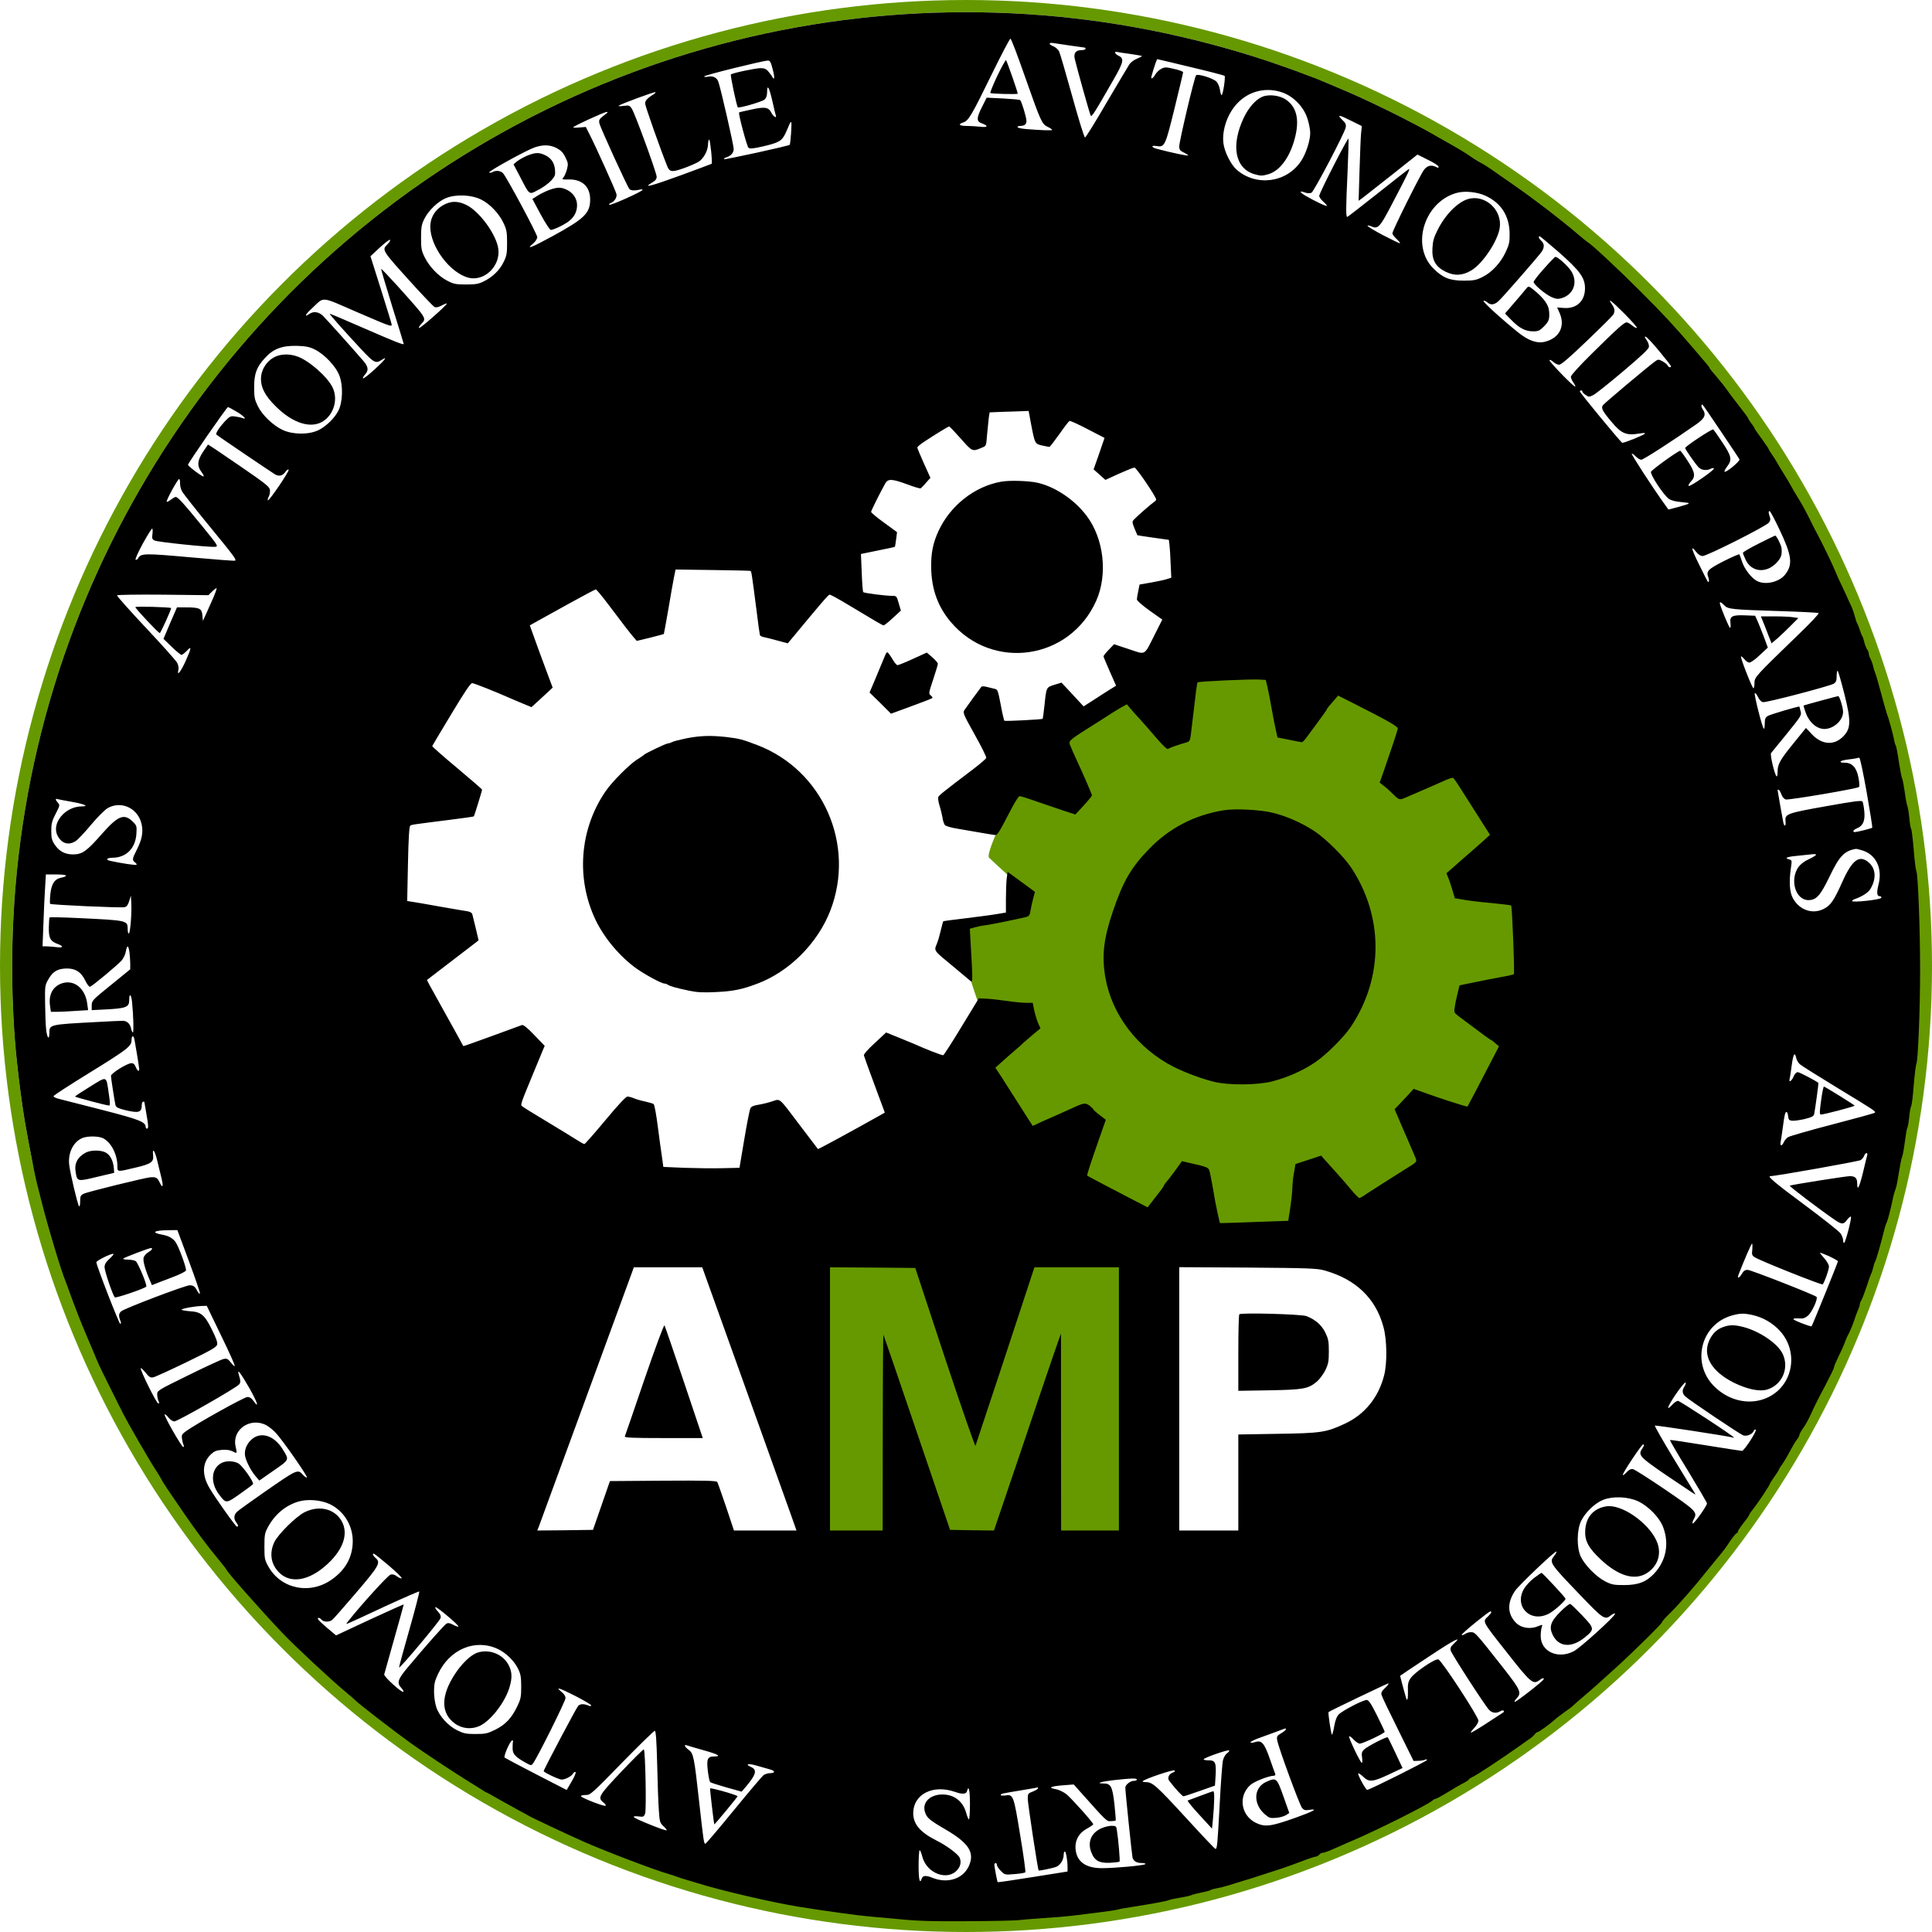 <svg width="162" height="162" viewBox="0 0 633 633" fill="none" xmlns="http://www.w3.org/2000/svg">
<circle cx="316.5" cy="316.5" r="314.5" stroke="#669900" stroke-width="4"/>
<circle cx="316.5" cy="316.5" r="309.5" stroke="black" stroke-width="6"/>
<path d="M321.054 345.533L338.056 373.536C347.225 383.703 365.961 404.139 367.561 404.539C369.562 405.039 466.078 409.039 482.581 400.538C495.783 393.738 500.75 376.369 501.584 368.535C508.918 336.365 523.287 270.226 522.087 263.025C520.887 255.824 480.247 229.022 460.077 216.521L394.566 218.521L352.059 237.022L338.056 253.024L327.555 270.526C326.054 273.693 323.254 280.227 324.054 281.027C324.854 281.827 328.721 285.36 330.555 287.027L331.555 291.528V299.028L317.053 303.029C316.886 306.529 316.653 314.23 317.053 317.03C317.453 319.83 319.887 326.864 321.054 330.031L334.556 336.032L321.054 345.533Z" fill="#669900"/>
<path d="M374.562 512.049C374.962 514.049 339.056 512.882 321.053 512.049H269.544L260.543 414.54L370.561 409.539C371.728 442.876 374.162 510.049 374.562 512.049Z" fill="#669900"/>
<path d="M305.388 4.578C302.233 4.662 286.836 5.798 283.723 6.134C272.07 7.396 260.375 9.289 249.437 11.645C245.482 12.528 233.283 15.515 231.978 15.978C231.389 16.188 229.496 16.777 227.772 17.282C219.652 19.637 208.588 23.423 203.161 25.653C202.699 25.863 201.016 26.536 199.375 27.125C197.777 27.756 195.673 28.639 194.748 29.06C193.822 29.481 191.004 30.743 188.437 31.836C183.81 33.855 167.109 42.142 166.183 42.9C165.931 43.11 164.206 44.077 162.355 45.045C160.504 46.054 158.695 47.106 158.316 47.401C157.98 47.737 157.559 47.989 157.433 47.989C156.676 47.989 140.774 58.338 134.968 62.544C133.117 63.932 130.299 65.951 128.7 67.129C127.102 68.265 124.662 70.2 123.231 71.378C121.801 72.556 119.697 74.238 118.52 75.08C117.3 75.921 116.29 76.762 116.206 76.931C116.122 77.099 115.533 77.688 114.818 78.192C109.643 82.189 91.932 99.309 85.117 106.923C80.153 112.476 76.241 117.019 74.642 119.08C73.843 120.132 72.623 121.646 71.908 122.445C71.234 123.287 70.225 124.507 69.72 125.18C69.215 125.895 67.322 128.419 65.471 130.859C63.662 133.298 61.432 136.453 60.507 137.799C59.581 139.188 57.562 142.174 56.006 144.404C54.449 146.633 53.187 148.568 53.187 148.694C53.187 148.821 51.883 150.966 50.326 153.448C44.479 162.702 36.191 178.14 32.363 187.016C31.354 189.33 29.671 193.2 28.577 195.639C27.483 198.079 25.758 202.328 24.791 205.104C23.781 207.881 22.267 212.045 21.425 214.359C16.587 227.483 10.403 251.755 8.721 263.996C8.637 264.669 8.384 266.099 8.174 267.151C7.711 269.212 6.239 280.149 5.86 284.187C5.734 285.576 5.439 288.394 5.229 290.497C5.019 292.558 4.598 299.373 4.346 305.641C3.799 317.251 4.219 333.11 5.271 344.341C5.818 349.81 7.627 364.07 8.174 367.056C8.426 368.192 8.973 371.221 9.436 373.787C9.941 376.311 10.614 380.013 10.908 381.99C11.245 383.967 11.918 387.08 12.423 388.93C12.885 390.781 13.517 393.221 13.811 394.399C15.872 402.476 20.121 416.61 21.425 419.638C21.72 420.311 22.73 423.172 23.739 425.948C24.749 428.724 26.684 433.646 28.072 436.885C29.46 440.124 31.059 443.91 31.606 445.298C32.447 447.359 34.256 451.061 38.842 460.189C39.052 460.568 39.725 461.914 40.356 463.176C41.955 466.331 48.644 477.941 50.663 481.054C51.589 482.442 52.556 484.041 52.851 484.63C53.313 485.639 54.912 487.995 60.255 495.777C64.504 501.918 67.659 506.167 70.982 510.163C72.749 512.309 74.221 514.202 74.221 514.286C74.221 514.875 85.328 527.452 92.731 535.234C96.56 539.273 108.297 550.21 113.135 554.248C114.775 555.594 116.164 556.814 116.29 556.982C116.837 557.697 129.289 567.33 134.337 570.948C138.839 574.187 148.599 580.623 152.89 583.273C155.077 584.619 157.391 586.049 158.022 586.47C158.653 586.933 159.242 587.269 159.368 587.269C159.494 587.269 161.345 588.279 163.491 589.541C165.636 590.761 168.539 592.359 169.927 593.116C171.316 593.832 172.746 594.631 173.082 594.841C174.008 595.43 185.787 600.983 191.382 603.465C198.45 606.577 214.31 612.635 219.148 614.023C220.325 614.36 221.63 614.822 222.092 614.991C222.555 615.201 223.775 615.579 224.827 615.874C225.878 616.168 227.519 616.673 228.487 616.968C235.975 619.365 253.223 623.362 261.847 624.75C268.494 625.801 270.093 626.012 275.519 626.769C278.759 627.232 282.755 627.736 284.354 627.863C290.454 628.409 291.547 628.494 293.609 628.704C300.76 629.419 304.757 629.545 317.588 629.461C325.455 629.419 332.648 629.251 333.574 629.125C334.499 628.998 338.201 628.704 341.777 628.451C345.353 628.241 349.728 627.863 351.453 627.652C353.178 627.442 356.964 626.937 359.867 626.601C362.77 626.264 365.504 625.843 365.967 625.717C366.387 625.549 368.407 625.17 370.384 624.876C378.251 623.614 381.995 622.941 382.794 622.604C383.257 622.394 384.982 622.015 386.58 621.763C388.221 621.511 389.904 621.132 390.366 620.922C390.829 620.711 392.344 620.333 393.732 620.038C395.12 619.786 396.466 619.407 396.677 619.239C396.929 619.071 397.855 618.818 398.78 618.65C399.706 618.482 401.304 618.103 402.356 617.767C403.408 617.43 405.469 616.799 406.984 616.337C408.498 615.916 411.611 614.906 413.925 614.149C416.239 613.392 418.973 612.509 420.025 612.172C421.077 611.836 423.853 610.826 426.209 609.943C428.565 609.017 430.752 608.302 431.089 608.302C431.425 608.302 431.93 608.008 432.225 607.671C432.519 607.335 433.024 607.04 433.361 607.04C433.992 607.04 435.254 606.535 438.745 604.979C439.671 604.558 441.648 603.675 443.163 603.044C450.651 599.889 467.773 591.35 469.287 589.962C469.624 589.625 470.128 589.373 470.339 589.373C470.549 589.373 471.853 588.7 473.242 587.858C476.481 585.881 478.416 584.745 479.846 584.03C480.477 583.694 481.108 583.231 481.277 583.021C481.403 582.768 481.95 582.432 482.412 582.221C483.927 581.548 491.373 576.627 498.062 571.915C499.24 571.074 500.628 570.065 501.217 569.686C501.806 569.307 502.521 568.634 502.816 568.256C503.11 567.835 503.573 567.499 503.783 567.499C504.204 567.499 507.906 564.806 509.42 563.418C509.883 562.955 511.314 561.904 512.576 560.978C513.838 560.095 515.1 559.17 515.31 558.917C515.562 558.665 516.951 557.403 518.465 556.141C519.98 554.879 522.336 552.818 523.724 551.556C525.112 550.336 527.636 548.022 529.319 546.508C535.04 541.334 544.548 531.953 544.548 531.49C544.548 531.238 545.81 529.808 547.408 528.294C549.848 525.896 555.696 519.249 558.514 515.59C559.061 514.917 560.66 512.94 562.132 511.173C565.203 507.429 564.951 507.766 567.012 504.695C567.938 503.391 568.821 502.297 569.032 502.297C569.2 502.297 569.368 502.087 569.368 501.834C569.368 501.582 570.21 500.32 571.261 498.974C572.313 497.67 573.154 496.408 573.154 496.24C573.154 496.071 573.785 495.146 574.585 494.178C576.141 492.201 579.885 486.565 579.885 486.144C579.885 486.018 580.558 484.966 581.358 483.83C582.157 482.737 582.83 481.643 582.83 481.517C582.83 481.348 583.293 480.591 583.84 479.876C584.387 479.119 585.522 477.268 586.322 475.712C587.163 474.113 588.215 472.346 588.678 471.757C589.182 471.126 589.561 470.411 589.561 470.117C589.561 469.822 590.108 468.855 590.739 467.972C591.412 467.088 592.464 465.195 593.095 463.807C594.778 460.147 595.409 458.885 598.311 453.417C599.742 450.683 600.92 448.243 600.92 447.906C600.92 447.612 601.593 446.055 602.392 444.415C603.191 442.816 604.075 440.839 604.369 440.04C604.622 439.241 605.253 437.769 605.799 436.801C606.304 435.791 607.062 433.983 607.44 432.805C607.819 431.585 608.408 429.986 608.744 429.229C609.081 428.514 609.333 427.673 609.333 427.336C609.333 427.042 609.586 426.411 609.88 425.948C610.175 425.485 610.974 423.382 611.647 421.321C612.32 419.218 612.993 417.325 613.161 417.114C613.288 416.862 613.582 416.021 613.75 415.221C613.919 414.422 614.213 413.539 614.381 413.328C614.676 412.95 616.401 406.935 617.368 402.896C617.579 402.013 617.915 401.003 618.126 400.583C618.504 399.91 619.514 395.997 620.313 392.085C620.566 391.034 620.902 389.898 621.07 389.561C621.281 389.225 621.743 386.827 622.122 384.303C622.543 381.737 623.006 379.382 623.216 379.003C623.384 378.624 623.805 376.479 624.099 374.165C624.394 371.894 624.73 369.791 624.899 369.58C625.067 369.328 625.361 367.729 625.53 366.005C625.698 364.28 625.992 362.64 626.161 362.429C626.371 362.177 626.75 359.148 627.002 355.699C627.297 352.207 627.675 349.01 627.885 348.548C628.432 347.244 629.105 330.712 629.105 317.798C629.105 304.421 628.432 286.711 627.885 285.449C627.675 284.987 627.254 281.748 627.002 278.298C626.708 274.807 626.329 271.778 626.161 271.568C625.992 271.315 625.698 269.717 625.572 267.992C625.403 266.267 625.109 264.459 624.899 263.996C624.73 263.533 624.31 261.472 624.057 259.369C623.763 257.307 623.384 255.288 623.174 254.952C623.006 254.615 622.543 252.133 622.122 249.483C621.743 246.833 621.281 244.435 621.112 244.225C620.944 243.973 620.65 243.047 620.523 242.122C620.187 240.355 618.757 235.139 618.168 233.709C617.999 233.246 617.158 230.217 616.275 226.978C615.433 223.739 614.55 220.795 614.381 220.458C614.213 220.08 613.919 219.196 613.75 218.397C613.582 217.64 613.204 216.546 612.867 215.915C612.53 215.284 612.278 214.485 612.278 214.148C612.278 213.77 612.026 213.139 611.689 212.676C611.395 212.213 610.974 211.162 610.806 210.362C610.637 209.563 610.343 208.68 610.175 208.469C610.006 208.217 609.628 207.292 609.333 206.366C609.039 205.441 608.66 204.473 608.492 204.263C608.324 204.01 607.945 202.875 607.651 201.739C607.356 200.561 606.767 198.963 606.346 198.163C605.968 197.364 605.295 195.934 604.916 195.008C604.495 194.083 603.738 192.485 603.233 191.433C602.686 190.381 601.845 188.488 601.34 187.226C600.541 185.207 596.923 177.72 595.24 174.607C594.904 174.018 594.02 172.335 593.305 170.821C591.454 167.119 590.613 165.563 588.93 162.828C588.131 161.566 587.247 160.052 586.953 159.463C586.658 158.874 585.565 157.023 584.513 155.341C583.461 153.658 582.325 151.765 581.989 151.134C581.652 150.503 580.937 149.409 580.39 148.652C579.885 147.937 579.465 147.222 579.465 147.096C579.465 146.97 578.413 145.413 577.151 143.689C575.889 142.006 574.837 140.45 574.837 140.323C574.837 140.155 574.374 139.44 573.785 138.683C573.196 137.926 572.734 137.168 572.734 137C572.734 136.832 571.345 134.981 569.663 132.836C567.98 130.69 566.297 128.461 565.876 127.788C565.456 127.157 564.025 125.348 562.637 123.707C561.249 122.109 560.113 120.721 560.113 120.595C560.113 120.342 559.734 119.837 554.77 114.074C548.292 106.503 544.758 102.717 537.186 95.187C529.529 87.531 521.494 80.085 520.232 79.37C519.853 79.16 518.087 77.73 516.32 76.216C511.314 71.925 502.269 64.984 495.916 60.609C494.444 59.557 492.046 57.875 490.616 56.907C487.797 54.888 485.988 53.71 484.39 52.953C483.801 52.659 482.665 51.944 481.866 51.313C480.561 50.345 477.575 48.536 473.326 46.181C472.568 45.802 470.844 44.792 469.455 43.993C468.067 43.152 465.417 41.722 463.566 40.796C461.715 39.871 459.906 38.945 459.569 38.735C459.233 38.525 456.288 37.094 453.049 35.538C449.809 33.982 446.696 32.509 446.107 32.215C445.518 31.921 442.321 30.532 438.956 29.102C435.59 27.672 432.477 26.326 432.014 26.115C431.552 25.905 430.037 25.316 428.649 24.854C427.261 24.349 425.746 23.802 425.283 23.591C424.821 23.381 423.222 22.792 421.708 22.329C420.193 21.825 418.594 21.236 418.132 21.068C415.986 20.226 407.32 17.492 403.408 16.44C396.256 14.505 386.202 12.066 380.901 11.014C367.944 8.406 369.206 8.616 364.578 8.069C362.643 7.817 360.918 7.522 360.75 7.438C360.372 7.186 345.059 5.63 339.884 5.293C337.823 5.167 334.962 4.956 333.616 4.83C331.008 4.536 310.562 4.368 305.388 4.578ZM335.846 25.19C341.062 39.997 341.357 40.628 343.25 41.553C344.049 41.932 344.722 42.395 344.722 42.563C344.722 42.816 341.062 42.689 336.014 42.269C334.542 42.142 333.364 41.848 333.364 41.638C333.364 41.427 333.742 41.259 334.163 41.259C335.677 41.259 336.308 40.754 336.308 39.618C336.308 38.483 334.752 33.309 334.247 32.804C334.121 32.636 331.597 32.425 328.652 32.257L323.267 32.005L321.795 34.949C319.86 38.777 319.86 39.787 321.795 40.46C323.982 41.259 323.604 41.848 321.08 41.511C319.86 41.385 317.84 41.259 316.662 41.259C314.18 41.259 313.76 40.712 315.695 40.081C317.378 39.45 318.303 37.894 324.95 24.307C328.063 17.913 330.839 12.697 331.05 12.655C331.302 12.655 333.448 18.291 335.846 25.19ZM350.906 14.968C353.304 15.305 355.323 15.599 355.45 15.599C355.576 15.599 355.66 15.767 355.66 16.02C355.66 16.23 354.987 16.44 354.188 16.44C352.463 16.44 351.705 17.492 352.126 19.259C352.799 22.203 357.048 37.347 357.343 37.852C357.679 38.441 358.436 37.263 364.873 26.031C368.196 20.268 368.407 19.133 366.387 18.207C365.209 17.66 364.957 16.693 366.093 17.029C366.472 17.113 368.449 17.45 370.51 17.702C372.529 17.997 374.17 18.291 374.17 18.375C374.17 18.459 373.455 18.838 372.571 19.217C371.646 19.553 370.552 20.352 370.089 20.983C369.669 21.614 366.303 27.293 362.601 33.561C358.941 39.871 355.744 45.045 355.492 45.045C355.239 45.045 353.346 38.945 351.285 31.458C349.223 24.012 347.288 17.408 346.994 16.819C346.699 16.23 345.858 15.473 345.143 15.178C343.46 14.505 343.502 13.832 345.269 14.127C345.984 14.253 348.55 14.632 350.906 14.968ZM390.156 21.993C396.046 23.381 401.052 24.685 401.22 24.854C401.599 25.19 400.673 31.163 400.253 31.163C400.084 31.163 399.832 30.406 399.706 29.439C399.579 28.471 399.075 27.293 398.57 26.746C397.518 25.653 392.428 24.054 391.881 24.685C391.334 25.232 386.37 46.307 386.37 47.905C386.37 49.041 386.622 49.378 387.842 49.967C388.642 50.345 389.315 50.808 389.315 50.934C389.315 51.187 383.72 50.009 379.134 48.789C377.115 48.284 377.031 47.527 379.008 47.863C381.574 48.284 381.827 47.779 384.856 35.37C386.37 29.186 387.632 23.928 387.632 23.676C387.632 23.423 386.286 22.919 384.687 22.582C382.037 21.951 381.616 21.951 380.48 22.54C379.807 22.876 378.924 23.718 378.503 24.433C377.704 25.821 376.947 26.115 377.283 24.938C378.167 21.783 379.008 19.385 379.176 19.385C379.302 19.385 384.224 20.563 390.156 21.993ZM253.139 22.582C253.56 24.138 253.77 25.485 253.602 25.653C253.433 25.779 253.223 25.653 253.139 25.358C253.013 25.064 252.466 24.265 251.877 23.591C251.078 22.582 250.489 22.329 249.227 22.329C247.544 22.329 239.971 23.928 239.467 24.391C239.214 24.601 241.36 34.781 241.738 35.16C242.117 35.538 249.731 33.309 250.489 32.636C251.035 32.131 251.33 31.332 251.33 30.238C251.33 27.419 252.003 28.513 253.013 32.93C253.56 35.328 254.064 37.515 254.191 37.768C254.569 38.903 253.433 38.272 252.802 37.053C251.793 35.075 250.741 34.907 246.24 35.875C244.052 36.337 242.243 36.758 242.159 36.842C241.822 37.137 244.725 47.989 245.23 48.41C245.693 48.789 246.702 48.705 249.689 48.032C255.2 46.77 256.168 46.223 257.388 43.615C257.935 42.437 258.482 41.133 258.65 40.712C258.776 40.334 259.028 39.997 259.239 39.997C259.491 39.997 259.028 47.148 258.734 47.443C258.397 47.821 237.363 52.406 237.237 52.154C237.111 51.986 237.447 51.691 237.952 51.565C239.509 51.06 240.392 50.051 240.392 48.789C240.392 47.569 236.059 28.597 235.344 26.746C234.839 25.4 233.619 24.811 232.02 25.106C231.305 25.274 230.716 25.232 230.716 25.022C230.716 24.643 249.773 19.932 251.54 19.848C252.255 19.806 252.55 20.268 253.139 22.582ZM420.319 30.364C423.979 31.71 427.261 35.202 428.396 38.945C428.901 40.502 429.28 42.563 429.28 43.573C429.28 46.054 427.892 50.345 426.293 52.743C421.581 59.894 411.611 61.198 405.175 55.603C403.239 53.879 401.178 49.714 400.842 46.938C400.295 42.605 402.23 37.094 405.469 33.771C409.339 29.733 415.019 28.429 420.319 30.364ZM214.141 30.911C212.164 32.089 211.365 32.972 211.365 33.898C211.365 34.697 216.245 48.536 218.601 54.425C219.358 56.361 220.115 56.487 223.943 55.141C225.836 54.468 228.066 53.5 228.907 52.995C230.548 51.944 231.936 49.378 231.978 47.274C231.978 46.559 232.147 45.844 232.357 45.718C232.652 45.508 233.493 53.374 233.156 53.668C233.072 53.71 228.529 55.435 223.018 57.454C213.3 60.988 210.439 61.745 213.594 59.852C214.73 59.221 215.151 58.674 215.151 57.917C215.151 56.655 208.041 37.179 206.99 35.58C206.275 34.529 206.064 34.444 204.297 34.697C203.246 34.823 202.53 34.823 202.699 34.655C203.161 34.15 214.478 29.985 214.73 30.196C214.857 30.322 214.604 30.616 214.141 30.911ZM198.534 37.305C196.346 38.945 196.136 39.198 196.388 40.418C196.641 41.722 205.601 61.324 206.232 61.955C206.737 62.46 207.915 62.502 209.388 62.166C210.019 61.997 210.523 61.997 210.523 62.208C210.523 62.712 199.964 67.466 199.628 67.087C199.501 66.919 199.628 66.709 199.964 66.582C201.268 66.12 202.194 64.732 201.984 63.596C201.731 62.502 195.421 48.452 193.023 43.741L191.929 41.596L189.868 41.764C188.732 41.89 187.806 41.848 187.806 41.722C187.806 41.343 197.945 36.716 198.744 36.674C199.207 36.674 199.165 36.842 198.534 37.305ZM442.784 39.618L446.191 41.301L445.939 43.699C445.813 45.003 445.602 50.513 445.434 55.94L445.14 65.783L446.36 64.9C447.033 64.395 451.366 60.988 455.993 57.328L464.407 50.64L467.857 52.364C469.792 53.29 471.348 54.299 471.348 54.636C471.348 55.014 471.138 55.056 470.549 54.72C468.993 53.921 467.646 54.215 466.553 55.645C465.291 57.328 456.204 75.585 456.204 76.426C456.204 76.762 456.793 77.604 457.55 78.277C458.265 78.95 458.812 79.581 458.686 79.707C458.602 79.791 456.12 78.613 453.133 77.057C450.188 75.5 447.916 74.112 448.042 73.944C448.169 73.818 448.716 73.902 449.262 74.154C451.45 75.164 452.081 74.491 455.867 67.255C461.21 57.076 462.22 55.014 461.546 55.435C461.21 55.603 456.667 59.179 451.408 63.343C446.149 67.508 441.69 70.957 441.48 71.041C440.933 71.252 440.933 68.77 441.522 56.15C441.774 50.513 441.9 45.676 441.816 45.423C441.648 44.877 432.225 63.259 432.225 64.185C432.225 64.563 432.814 65.405 433.487 65.993C434.202 66.624 434.749 67.255 434.749 67.424C434.749 67.802 430.878 65.951 427.681 64.101C425.662 62.881 425.62 62.376 427.597 63.091C428.481 63.386 429.196 63.386 429.701 63.133C430.542 62.67 440.512 43.699 440.891 41.806C441.101 40.796 440.891 40.334 439.755 39.24C437.904 37.431 438.703 37.557 442.784 39.618ZM182.338 48.494C183.768 49.252 184.483 49.967 185.24 51.523C186.166 53.416 186.208 53.71 185.745 55.519C185.451 56.571 184.946 57.749 184.609 58.127C184.02 58.8 184.146 58.842 186.418 58.8C190.751 58.716 193.402 61.198 193.359 65.447C193.317 69.864 191.508 71.63 181.16 77.309C173.966 81.221 172.115 81.936 174.723 79.749C175.438 79.118 176.027 78.235 176.027 77.688C176.027 76.72 166.099 58.211 164.837 56.781C164.038 55.898 162.523 55.73 161.303 56.403C160.883 56.655 160.42 56.655 160.294 56.487C160.041 56.066 172.493 49.209 175.186 48.284C177.92 47.358 180.192 47.401 182.338 48.494ZM486.619 64.101C491.836 66.456 494.57 70.789 494.612 76.594C494.654 79.328 494.444 80.212 493.308 82.609C491.668 86.143 488.723 89.298 485.694 90.77C483.675 91.78 482.833 91.948 479.552 91.948C475.008 91.948 472.695 91.022 469.624 87.952C462.093 80.422 466.763 65.867 477.533 63.133C480.099 62.502 484.053 62.923 486.619 64.101ZM157.601 65.363C160.504 66.793 163.533 69.948 165.005 73.145C165.973 75.206 166.141 76.089 166.141 79.539C166.141 83.072 166.015 83.829 164.963 85.933C163.659 88.583 161.345 90.812 158.401 92.242C156.802 93.042 155.75 93.21 152.679 93.21C149.356 93.21 148.599 93.042 146.579 91.99C143.677 90.518 140.648 87.363 139.133 84.25C138.081 82.147 137.955 81.389 137.955 77.856C137.955 74.491 138.123 73.523 139.007 71.757C140.395 68.938 143.55 65.909 146.243 64.858C149.44 63.596 154.404 63.806 157.601 65.363ZM510.809 82.694C517.666 88.751 519.307 91.022 519.307 94.472C519.307 98.594 516.614 101.16 512.534 100.908L510.178 100.74L510.935 102.422C512.912 106.755 511.019 110.667 506.349 111.929C503.699 112.644 500.838 111.677 497.389 108.9C491.92 104.483 485.568 98.721 486.072 98.552C486.325 98.468 486.872 98.678 487.292 99.057C488.386 100.067 489.69 99.898 491.079 98.552C492.341 97.416 503.194 84.965 504.919 82.736C506.055 81.221 506.097 79.917 505.003 78.908C504.162 78.15 503.909 77.435 504.498 77.435C504.667 77.435 507.485 79.833 510.809 82.694ZM127.059 79.917C125.04 82.02 124.704 81.516 135.978 93.967C139.091 97.374 141.952 100.319 142.33 100.571C142.877 100.824 143.55 100.698 144.686 100.109C145.528 99.646 146.327 99.352 146.411 99.436C146.705 99.73 137.661 107.723 137.282 107.47C137.114 107.386 137.408 106.797 137.997 106.166C139.806 104.231 140.101 104.694 130.257 93.715C127.354 90.518 124.956 87.994 124.872 88.078C124.788 88.12 126.428 93.673 128.49 100.361C130.593 107.049 132.276 112.602 132.276 112.686C132.276 113.107 129.626 112.055 119.277 107.554C113.135 104.862 108.087 102.717 108.044 102.801C107.876 102.927 112.083 107.68 118.057 114.116C122.432 118.828 123.063 119.206 124.956 117.987C127.228 116.472 126.218 117.86 122.811 120.973C120.833 122.782 119.109 124.128 118.94 123.96C118.814 123.834 119.066 123.287 119.571 122.74C120.833 121.394 120.707 120.216 119.151 118.365C115.533 114.159 106.824 104.441 105.731 103.39C104.342 102.128 102.66 101.917 101.314 102.885C99.505 104.105 100.051 103.011 102.155 101.076C106.488 97.08 104.595 96.912 117.342 102.422C128.279 107.134 128.532 107.218 128.279 106.124C128.153 105.493 126.513 100.235 124.704 94.472L121.38 83.956L124.409 81.137C126.05 79.623 127.564 78.445 127.775 78.571C127.985 78.697 127.648 79.286 127.059 79.917ZM532.264 102.801C534.62 105.199 536.471 107.26 536.302 107.428C536.134 107.554 535.461 107.218 534.788 106.671C534.115 106.082 533.273 105.619 532.937 105.619C532.137 105.619 529.74 107.765 521.536 115.883C517.54 119.795 514.679 122.992 514.679 123.413C514.679 123.876 515.058 124.759 515.562 125.432C516.025 126.105 516.278 126.652 516.067 126.652C515.436 126.652 507.359 118.281 507.654 117.987C507.822 117.818 508.369 118.071 508.916 118.575C509.463 119.08 510.304 119.501 510.851 119.501C511.482 119.501 514.342 117.061 519.98 111.635C524.481 107.344 528.351 103.474 528.604 103.053C529.193 101.917 529.066 101.034 528.099 99.688C526.458 97.332 527.973 98.51 532.264 102.801ZM543.664 115.084C545.768 117.608 547.492 119.837 547.492 120.006C547.492 120.553 546.651 120.384 546.399 119.753C546.273 119.459 545.515 118.828 544.758 118.407C543.328 117.65 543.286 117.65 541.939 118.66C539.71 120.3 525.869 131.91 525.238 132.709C524.481 133.635 524.902 134.518 527.931 138.136C531.296 142.174 532.811 142.763 537.396 142.006C538.7 141.796 539.163 141.838 538.868 142.132C538.322 142.679 531.927 145.245 531.506 145.077C531.002 144.908 517.624 128.671 517.624 128.251C517.624 128.082 517.834 127.914 518.045 127.914C518.297 127.914 518.465 128.082 518.465 128.335C518.465 128.545 518.97 129.05 519.559 129.428C520.527 130.101 520.737 130.101 521.957 129.47C522.714 129.134 527.089 125.642 531.717 121.73C537.648 116.725 540.173 114.369 540.257 113.654C540.341 113.107 540.004 112.097 539.499 111.424C538.826 110.499 538.742 110.204 539.205 110.331C539.542 110.373 541.561 112.518 543.664 115.084ZM103.038 114.453C106.236 116.009 110.064 120.006 111.2 123.076C112.462 126.4 112.293 131.784 110.863 134.56C109.601 137.042 106.867 139.692 104.3 140.954C101.145 142.469 95.971 142.427 92.605 140.87C89.45 139.398 85.874 135.948 84.444 133.004C83.434 130.943 83.266 130.143 83.266 126.862C83.266 122.488 84.065 120.3 86.674 117.44C89.492 114.285 92.353 113.191 97.359 113.317C100.136 113.401 101.398 113.654 103.038 114.453ZM563.773 141.249C567.012 146.086 569.789 150.209 569.915 150.503C570.252 151.008 565.456 155.004 565.035 154.541C564.867 154.415 565.287 153.658 565.876 152.859C567.559 150.671 567.349 149.494 564.32 144.951C562.848 142.721 561.501 140.828 561.333 140.702C560.912 140.45 552.12 146.255 552.12 146.801C552.12 147.18 555.233 151.681 556.453 153.027C557.379 154.079 559.188 154.289 560.534 153.574C560.954 153.322 561.417 153.322 561.543 153.49C561.838 153.953 553.803 159.505 553.298 159.211C553.088 159.042 553.382 158.454 553.971 157.823C555.612 156.14 555.401 154.752 552.919 150.966C551.741 149.157 550.648 147.685 550.521 147.685C549.806 147.685 541.182 153.91 540.93 154.584C540.635 155.509 544.968 162.071 546.735 163.417C547.535 163.964 548.881 164.343 550.942 164.511C554.308 164.805 554.223 164.89 549.722 166.152L546.651 166.951L545.263 165.016C541.561 159.884 534.409 148.863 534.62 148.652C534.746 148.526 535.335 148.905 535.882 149.494C536.471 150.125 537.312 150.629 537.733 150.629C538.448 150.629 547.955 144.488 555.822 138.977C558.641 137 559.103 135.78 557.799 133.971C557.337 133.256 557.337 132.541 557.799 132.541C557.883 132.541 560.534 136.453 563.773 141.249ZM77.545 134.897C79.901 136.285 81.121 137.673 79.396 136.958C78.975 136.79 77.923 136.579 77.04 136.453C75.568 136.243 75.315 136.369 73.674 138.052C71.95 139.903 70.519 142.048 70.898 142.385C71.739 143.1 89.366 155.004 90.249 155.509C91.638 156.182 92.689 155.845 93.699 154.373C94.036 153.91 94.456 153.7 94.583 153.91C94.835 154.373 88.146 164.259 87.767 163.922C87.641 163.796 87.767 163.207 88.062 162.702C88.356 162.155 88.525 161.188 88.441 160.515C88.314 159.463 86.968 158.411 78.26 152.438C72.749 148.652 68.206 145.581 68.121 145.666C68.079 145.75 67.364 146.843 66.481 148.105C64.63 150.924 64.504 152.691 66.06 154.71C66.649 155.467 66.901 156.098 66.649 156.098C66.06 156.098 61.601 152.733 61.601 152.27C61.601 151.723 74.305 133.382 74.684 133.382C74.852 133.382 76.156 134.056 77.545 134.897ZM337.739 138.514C339.043 145.413 339.085 145.455 341.441 145.96C342.577 146.212 343.628 146.423 343.839 146.423C344.007 146.423 345.437 144.53 347.078 142.258C348.677 139.945 350.191 138.01 350.401 137.926C350.654 137.799 353.304 139.019 356.375 140.618L361.886 143.478L360.119 148.652L358.31 153.784L360.245 155.509L362.181 157.234L366.598 155.215C369.038 154.121 371.309 153.195 371.688 153.195C372.277 153.153 378.798 162.744 378.798 163.67C378.798 163.88 378.545 164.217 378.209 164.385C377.536 164.805 372.656 169.012 371.604 170.148C370.889 170.905 370.889 171.031 371.688 173.092C372.193 174.27 372.614 175.28 372.656 175.364C372.74 175.406 375.096 175.785 377.872 176.163L382.962 176.878L383.173 178.561C383.299 179.528 383.467 182.305 383.551 184.787L383.762 189.288L382.416 189.708C381.7 189.961 379.387 190.465 377.241 190.844L373.371 191.517L372.95 193.62C372.698 194.756 372.487 196.018 372.487 196.397C372.529 196.817 374.254 198.332 376.652 200.056L380.817 203.001L378.377 207.838C374.717 215.074 375.558 214.569 369.837 212.676L364.999 211.078L363.274 212.886C362.307 213.896 361.55 214.863 361.55 215.032C361.55 215.2 362.475 217.429 363.611 219.995L365.672 224.665L363.695 225.885C362.643 226.558 360.245 228.072 358.394 229.292L355.029 231.437L351.411 227.525L347.793 223.655L345.437 224.37C342.787 225.212 342.829 225.085 342.198 231.227C341.946 233.498 341.693 235.391 341.609 235.518C341.399 235.728 329.451 236.359 329.073 236.149C328.946 236.064 328.4 233.751 327.895 230.974C326.969 226.179 326.885 225.885 325.833 225.674C325.244 225.548 324.066 225.254 323.267 225.043C322.468 224.833 321.711 224.833 321.542 225.001C321.122 225.506 316.747 231.521 316.031 232.573C315.4 233.498 315.527 233.835 319.355 240.692C321.542 244.604 323.267 248.053 323.141 248.348C323.015 248.642 321.08 250.325 318.808 252.049C309.132 259.369 307.618 260.589 307.407 261.178C307.281 261.514 307.449 262.734 307.828 263.954C308.207 265.132 308.627 266.898 308.796 267.866C308.922 268.876 309.3 269.927 309.553 270.306C309.805 270.642 311.614 271.189 314.012 271.568C316.2 271.946 319.607 272.535 321.584 272.872C323.562 273.208 325.497 273.545 325.96 273.587C326.801 273.671 327.137 273.124 331.302 265.132C332.522 262.776 333.742 260.841 334.079 260.841C334.373 260.841 336.855 261.598 339.548 262.566C342.282 263.491 346.279 264.879 348.424 265.594L352.337 266.856L355.029 263.954C356.501 262.355 357.721 260.841 357.763 260.589C357.763 260.21 354.987 253.816 352.294 248.011C351.832 247.086 351.201 245.571 350.822 244.646C349.981 242.543 349.308 243.131 360.918 235.812C362.307 234.929 363.905 233.919 364.494 233.498C365.083 233.12 366.387 232.363 367.355 231.774L369.206 230.764L370.258 232.026C370.847 232.741 372.109 234.129 373.076 235.181C374.044 236.233 376.526 239.009 378.545 241.407C381.069 244.351 382.416 245.613 382.71 245.361C383.173 245.024 385.739 244.099 388.684 243.258C389.946 242.879 389.946 242.879 390.451 238.294C391.923 225.758 392.175 223.781 392.386 223.571C392.722 223.234 409.718 222.477 412.579 222.646L414.724 222.772L415.271 225.085C415.566 226.347 416.197 229.586 416.659 232.236C417.122 234.887 417.753 238.084 418.048 239.346L418.552 241.617L422.339 242.374C424.442 242.795 426.335 243.173 426.545 243.173C426.798 243.173 427.555 242.374 428.228 241.407C428.943 240.439 430.668 238.084 432.141 236.106C433.571 234.171 434.749 232.489 434.749 232.363C434.749 232.194 435.043 231.816 435.38 231.437C435.716 231.059 436.516 230.133 437.189 229.334L438.409 227.904L442.363 229.881C455.32 236.443 458.097 238.041 457.971 238.799C457.802 239.64 455.489 246.581 453.301 252.849L452.039 256.424L453.385 257.476C454.142 258.023 455.194 258.99 455.783 259.579C458.391 262.145 458.433 262.187 460.242 261.43C461.673 260.841 466.132 258.906 469.876 257.265C476.144 254.489 475.892 254.573 476.439 255.246C476.733 255.583 477.575 256.803 478.248 257.896C478.963 259.032 480.477 261.43 481.655 263.239C482.791 265.048 484.726 268.076 485.946 270.011L488.176 273.503L485.988 275.522C484.768 276.616 483.001 278.172 482.076 278.971C481.15 279.77 480.183 280.57 479.93 280.822C479.678 281.032 478.206 282.336 476.691 283.683L473.915 286.122L474.462 287.468C474.798 288.226 475.387 290.034 475.85 291.549L476.649 294.283L479.594 294.788C481.192 295.082 485.273 295.587 488.723 295.882C492.13 296.218 494.991 296.555 495.117 296.681C495.454 296.975 496.295 318.891 496.001 319.186C495.874 319.312 493.897 319.775 491.668 320.153C489.396 320.574 485.441 321.331 482.875 321.878L478.206 322.846L477.533 325.58C477.154 327.094 476.733 329.113 476.607 330.081C476.355 331.721 476.439 331.848 478.164 333.152C486.283 339.251 488.386 340.765 488.554 340.765C488.723 340.765 489.312 341.228 489.943 341.817L491.121 342.827L488.849 347.201C484.053 356.456 480.94 362.429 480.814 362.555C480.646 362.724 471.517 359.779 466.09 357.802L463.145 356.75L461.925 358.139C461.252 358.854 459.864 360.368 458.812 361.462L456.919 363.439L457.886 365.668C458.391 366.888 459.191 368.739 459.653 369.791C460.411 371.473 461.757 374.628 463.65 379.045C464.365 380.686 464.365 380.686 460.537 382.999C459.443 383.672 456.919 385.271 454.942 386.533C452.964 387.795 450.609 389.309 449.683 389.898C448.758 390.487 447.496 391.286 446.865 391.749C446.234 392.17 445.56 392.506 445.35 392.506C445.14 392.506 444.046 391.412 442.952 390.108C441.858 388.762 439.671 386.238 438.114 384.514C436.558 382.789 434.749 380.728 434.076 380.013L432.856 378.624L428.649 380.013L424.442 381.401L423.979 384.135C423.685 385.607 423.474 387.837 423.432 389.057C423.39 391.034 423.012 394.231 422.297 398.648L422.086 399.994L412.326 400.33C406.984 400.541 401.935 400.709 401.136 400.709H399.664L398.906 397.344C398.486 395.493 397.855 392.17 397.518 389.982C397.14 387.795 396.635 385.187 396.424 384.261C395.92 382.368 396.214 382.494 389.02 380.854L387.253 380.433L385.444 382.957C384.435 384.345 383.131 386.112 382.5 386.827C381.827 387.584 381.322 388.342 381.322 388.468C381.322 388.636 380.48 389.856 379.429 391.16C378.419 392.464 377.199 394.02 376.778 394.567L376.021 395.577L368.869 391.875C361.76 388.173 356.375 385.355 356.207 385.187C356.039 385.06 357.511 380.559 359.993 373.492L362.307 366.888L360.245 365.29C359.11 364.448 358.184 363.607 358.184 363.439C358.184 363.271 357.595 362.724 356.922 362.219C355.492 361.209 355.113 361.293 350.401 363.481C349.476 363.901 347.12 364.953 345.143 365.837C343.166 366.678 340.852 367.729 339.968 368.15L338.37 368.907L336.393 365.837C335.299 364.154 333.364 361.125 332.102 359.106C330.839 357.129 328.946 354.184 327.979 352.628L326.128 349.852L327.768 348.337C328.652 347.538 330.587 345.813 332.059 344.551C333.574 343.289 335.088 341.943 335.425 341.565C335.804 341.228 337.192 340.05 338.496 338.915L340.894 336.937L340.095 335.129C339.674 334.119 339.127 332.268 338.833 330.964L338.37 328.566H336.266C335.13 328.566 332.354 328.314 330.082 327.978C327.853 327.641 324.824 327.304 323.351 327.22L320.701 327.094L315.064 336.349C311.993 341.439 309.258 345.645 309.048 345.729C308.669 345.855 303.116 343.668 299.498 342.027C299.036 341.817 296.806 340.892 294.492 339.966L290.327 338.284L286.625 341.733C284.312 343.836 282.923 345.435 283.05 345.813C283.26 346.528 284.396 349.683 287.635 358.433L289.907 364.532L287.972 365.626C279.137 370.59 268.073 376.605 267.989 376.479C267.905 376.395 265.339 372.988 262.268 368.949C254.822 359.106 255.831 359.989 252.802 360.915C251.372 361.378 249.353 361.84 248.217 362.009C246.744 362.261 246.113 362.555 245.819 363.228C245.609 363.691 244.683 368.276 243.842 373.366L242.285 382.621L236.606 382.747C233.493 382.831 227.856 382.747 224.154 382.621L217.339 382.326L216.918 379.297C216.665 377.657 216.034 373.072 215.53 369.16C215.025 365.206 214.436 361.882 214.141 361.714C213.889 361.546 212.669 361.209 211.449 360.915C210.187 360.662 208.546 360.2 207.747 359.863C206.99 359.527 205.98 359.274 205.559 359.274C205.097 359.274 202.362 362.177 198.324 367.056C194.748 371.347 191.677 374.839 191.466 374.839C191.256 374.839 190.12 374.208 188.942 373.45C187.722 372.651 183.347 370.001 179.182 367.477C175.018 364.995 171.358 362.724 171.063 362.429C170.474 361.924 170.474 361.924 175.312 350.23C176.364 347.664 177.5 344.93 177.836 344.131L178.467 342.658L175.102 339.167C172.83 336.769 171.484 335.718 171.021 335.844C170.642 335.97 166.183 337.611 161.135 339.461C156.045 341.312 151.838 342.827 151.796 342.743C151.754 342.7 150.534 340.471 149.103 337.821C147.631 335.171 145.275 330.88 143.845 328.356C142.414 325.79 140.942 323.14 140.563 322.425L139.89 321.079L143.34 318.429C152.427 311.446 155.161 309.385 155.961 308.754L156.802 308.081L155.876 304.126C155.33 301.939 154.825 299.878 154.741 299.499C154.614 299.079 153.983 298.7 153.184 298.574C152.427 298.49 148.43 297.775 144.266 297.059C140.101 296.302 135.936 295.587 135.052 295.461L133.412 295.209L133.664 283.01C133.833 274.554 134.085 270.726 134.421 270.516C134.926 270.18 134.926 270.18 146.916 268.665C151.375 268.118 155.119 267.571 155.245 267.487C155.414 267.277 157.938 259.158 157.938 258.696C157.938 258.569 154.236 255.372 149.734 251.587C145.191 247.801 141.573 244.604 141.615 244.435C141.699 244.267 144.476 239.556 147.841 234.003C152.174 226.81 154.152 223.823 154.699 223.823C155.287 223.823 162.607 226.726 167.403 228.871C167.866 229.082 169.591 229.797 171.189 230.47L174.134 231.69L177.626 228.493L181.075 225.296L178.72 218.986C177.416 215.494 175.733 210.909 174.976 208.764L173.587 204.894L176.364 203.337C177.92 202.496 182.716 199.846 187.007 197.448C191.298 195.093 195 193.116 195.211 193.116C195.421 193.116 197.104 195.135 198.955 197.574C204.381 204.768 206.443 207.46 207.579 208.764L208.63 209.984L213.005 208.932C215.445 208.301 217.423 207.796 217.507 207.712C217.549 207.67 218.18 204.137 218.937 199.846C219.652 195.555 220.494 190.844 220.788 189.33L221.335 186.595L233.493 186.764C240.182 186.848 245.777 186.974 245.903 187.058C246.198 187.226 246.324 188.026 247.796 199.425C248.343 203.926 248.89 207.838 248.974 208.091C249.1 208.343 249.689 208.68 250.362 208.764C250.993 208.89 253.013 209.395 254.822 209.9L258.103 210.783L258.818 209.942C268.957 197.701 271.397 194.84 271.817 194.84C272.112 194.798 274.552 196.144 277.286 197.785C287.425 203.884 289.15 204.894 289.528 204.894C289.739 204.894 291.127 203.8 292.557 202.454L295.165 200.056L294.45 197.617C293.777 195.261 293.735 195.219 292.221 195.219C290.117 195.219 283.134 194.335 282.839 193.999C282.671 193.873 282.461 190.97 282.334 187.605L282.082 181.505L287.593 180.37C290.622 179.781 293.146 179.234 293.188 179.15C293.272 179.066 293.441 177.972 293.609 176.668L293.903 174.354L289.654 171.241C287.299 169.559 285.405 167.96 285.405 167.708C285.405 167.329 288.392 161.356 290.033 158.411C290.959 156.771 292.263 156.855 297.395 158.748C299.498 159.547 301.392 160.094 301.602 160.01C301.854 159.884 302.654 159.085 303.411 158.159L304.841 156.561L302.696 151.807C301.518 149.199 300.55 146.843 300.55 146.633C300.55 146.381 301.56 145.539 302.78 144.74C306.608 142.216 310.731 139.692 310.983 139.734C311.151 139.734 312.876 141.543 314.811 143.731C318.64 148.063 318.555 148.021 321.795 146.633C323.099 146.128 323.141 146.044 323.393 142.553C323.562 140.618 323.814 138.136 323.94 137.084L324.235 135.107L328.273 134.939C330.503 134.897 333.364 134.771 334.668 134.729L337.024 134.644L337.739 138.514ZM58.993 158.327C58.95 159.042 59.245 160.262 59.624 160.935C59.96 161.651 63.999 166.74 68.542 172.293C76.746 182.305 77.461 183.272 77.04 183.693C76.956 183.819 70.351 183.314 62.4 182.599C47.382 181.253 46.162 181.253 45.236 182.936C45.068 183.272 44.689 183.483 44.437 183.398C44.184 183.314 45.236 180.959 46.793 178.098C48.349 175.28 49.737 173.092 49.864 173.176C50.032 173.261 50.074 174.102 49.948 174.985C49.737 176.373 49.864 176.71 50.621 177.089C51.546 177.593 68.584 179.36 70.519 179.15C71.613 179.024 71.403 178.729 66.186 172.293C59.96 164.679 58.277 162.828 57.562 162.828C57.31 162.828 56.595 163.249 55.964 163.712C55.333 164.217 54.744 164.511 54.617 164.385C54.323 164.09 58.235 156.939 58.698 156.939C58.866 156.939 59.035 157.57 58.993 158.327ZM582.998 173.429C587.121 182.094 587.458 184.955 584.891 188.236C582.956 190.718 578.413 191.769 575.72 190.381C573.869 189.456 571.598 186.511 570.798 184.114C570.42 182.936 569.999 181.842 569.915 181.632C569.831 181.463 567.517 182.473 564.741 183.861C559.524 186.553 558.935 187.142 559.734 189.203C560.071 190.171 559.945 191.012 559.524 190.55C559.44 190.465 558.178 188.026 556.79 185.165C554.181 179.949 553.761 178.308 555.738 180.832C556.411 181.674 557.168 182.178 557.841 182.178C559.272 182.178 578.834 172.335 579.591 171.199C580.054 170.526 580.138 170.022 579.843 169.264C579.38 168.002 579.38 167.456 579.801 167.456C580.011 167.456 581.442 170.148 582.998 173.429ZM69.846 195.934C69.047 197.743 67.995 200.14 67.448 201.318L66.481 203.422L66.312 201.613C66.144 199.383 65.387 199.005 61.012 199.005H57.983L55.753 204.137L53.566 209.311L56.258 211.919C57.773 213.391 59.203 214.569 59.455 214.569C59.75 214.569 60.507 213.938 61.222 213.223C62.863 211.414 62.737 212.297 60.801 216.63C59.245 220.08 57.899 221.762 58.446 219.491C58.614 218.86 58.446 217.934 58.067 217.177C57.73 216.504 53.103 211.33 47.802 205.693C42.502 200.056 38.253 195.261 38.337 195.051C38.463 194.882 45.278 194.756 53.44 194.84L68.29 195.008L69.468 193.831C70.099 193.2 70.772 192.695 70.94 192.695C71.108 192.695 70.603 194.167 69.846 195.934ZM564.951 198.332C566.129 199.594 567.265 199.72 583.335 200.225C589.94 200.435 595.577 200.729 595.829 200.856C596.082 201.024 593.347 203.968 589.435 207.712C575.047 221.636 574.837 221.846 574.837 223.781C574.837 224.749 574.669 225.506 574.501 225.506C574.08 225.506 570.125 215.368 570.42 215.074C570.504 214.948 571.009 215.368 571.514 215.957C571.976 216.588 572.734 217.093 573.154 217.093C573.617 217.093 575.174 215.999 576.604 214.611L579.212 212.171L577.824 208.427C577.025 206.366 576.099 204.01 575.72 203.211L575.047 201.739L571.808 201.613C567.517 201.444 566.676 201.907 566.97 204.095C567.096 204.978 567.012 205.735 566.844 205.735C566.507 205.735 563.479 198.374 563.479 197.617C563.479 197.07 563.983 197.322 564.951 198.332ZM604.243 227.189C606.599 236.527 606.473 238.883 603.612 241.575C600.667 244.309 596.839 243.931 593.684 240.607L591.707 238.504L587.71 243.426C583.167 249.021 582.409 250.367 582.409 252.891C582.409 254.026 582.241 254.531 582.031 254.321C581.4 253.648 579.885 247.254 580.264 246.749C580.432 246.539 582.788 243.636 585.48 240.355C590.192 234.55 590.318 234.298 589.94 232.994C589.729 232.236 589.561 231.563 589.561 231.521C589.561 231.269 579.927 234.087 579.17 234.592C578.371 235.097 578.203 235.602 578.203 237.158C578.203 238.252 578.034 238.967 577.866 238.715C577.319 238.168 574.711 227.735 574.921 227.147C575.005 226.852 575.468 227.357 575.931 228.24C576.436 229.334 577.067 229.965 577.656 230.049C578.876 230.217 599.531 224.791 600.835 223.992C601.593 223.487 601.761 222.982 601.761 221.426C601.761 220.29 601.929 219.617 602.14 219.827C602.308 220.08 603.275 223.361 604.243 227.189ZM611.605 259.621C612.699 265.889 613.54 271.105 613.414 271.189C613.161 271.442 608.576 272.577 607.777 272.619C606.767 272.619 607.23 271.862 608.492 271.357C610.427 270.558 611.142 268.833 610.806 265.721C610.679 264.29 610.385 262.902 610.217 262.608C609.964 262.187 607.314 262.524 598.227 264.164C585.396 266.436 584.723 266.688 585.018 269.128C585.186 270.684 584.639 271.021 584.302 269.549C584.092 268.623 582.409 259.116 582.409 258.864C582.409 258.78 582.578 258.738 582.746 258.738C582.914 258.738 583.335 259.411 583.629 260.21C583.966 261.135 584.513 261.766 585.102 261.935C586.153 262.187 608.492 258.401 609.081 257.854C609.291 257.686 609.207 256.34 608.913 254.784C608.282 251.502 606.851 249.904 604.453 249.904C602.097 249.904 602.813 249.147 605.463 248.852C606.767 248.684 608.071 248.516 608.282 248.432C608.534 248.348 608.913 248.263 609.165 248.263C609.417 248.221 610.427 252.975 611.605 259.621ZM23.655 262.734C27.694 263.449 29.334 264.206 26.81 264.206C21.341 264.206 16.756 269.759 18.859 273.797C20.205 276.405 22.477 277.078 24.791 275.564C25.506 275.143 27.778 272.703 29.839 270.222C31.985 267.656 34.383 265.3 35.308 264.753C39.809 262.229 45.278 264.837 46.414 270.095C46.961 272.703 46.54 275.017 44.773 278.509C43.301 281.411 43.259 281.79 44.227 282.547C44.647 282.841 44.858 283.178 44.731 283.346C44.479 283.556 39.683 282.841 36.065 282.042C34.425 281.705 35.014 281.032 36.907 281.032C41.324 280.99 44.395 277.962 44.689 273.208C44.858 270.726 44.773 270.474 43.596 269.296C40.693 266.394 38.715 267.151 33.247 273.377C28.409 278.887 26.936 279.939 23.95 279.939C21.257 279.939 19.406 278.929 17.934 276.742C16.966 275.269 16.798 274.554 16.798 272.241C16.798 269.885 17.008 269.002 18.228 266.646C19.616 263.954 19.659 263.786 18.985 263.028C18.144 262.103 18.06 261.514 18.817 261.809C19.07 261.893 21.257 262.313 23.655 262.734ZM609.922 278.551C614.592 279.855 616.864 284.44 615.475 289.824C614.802 292.516 614.928 293.652 615.938 293.652C616.275 293.652 616.485 293.904 616.401 294.157C616.19 294.788 606.809 295.797 606.809 295.209C606.809 295.04 607.146 294.788 607.566 294.62C609.964 293.82 612.026 292.516 612.741 291.381C614.844 287.973 614.634 284.566 612.236 282.547C609.207 279.981 606.893 281.663 603.654 288.857C600.877 295.082 599.784 296.639 597.554 297.775C593.894 299.667 589.603 298.195 587.458 294.367C586.322 292.39 586.111 288.857 586.785 284.271C587.121 281.958 587.121 281.832 586.238 281.579C584.555 281.159 585.354 280.738 588.425 280.444C590.066 280.275 592.253 280.065 593.263 279.939C594.231 279.77 595.03 279.855 595.03 280.023C595.03 280.233 593.936 280.906 592.59 281.537C591.033 282.252 589.856 283.22 589.182 284.145C586.322 288.436 588.341 294.914 592.506 294.914C595.114 294.914 596.418 293.442 599.447 287.174C602.644 280.486 604.285 278.761 608.071 278.13C608.197 278.088 609.039 278.298 609.922 278.551ZM21.636 286.88C21.636 287.09 21.005 287.384 20.247 287.511C17.934 287.931 16.882 289.446 16.503 292.895C16.335 294.578 16.293 296.008 16.419 296.134C16.756 296.47 39.809 297.522 40.861 297.228C41.534 297.059 41.955 296.47 42.333 295.209L42.88 293.442L43.007 295.755C43.217 298.994 42.67 305.851 42.207 305.851C41.997 305.851 41.829 305.22 41.829 304.421C41.829 301.56 41.745 301.56 25.885 300.803C20.71 300.551 16.377 300.467 16.251 300.593C16.125 300.677 16.041 302.191 15.998 303.916C15.956 307.408 16.503 308.417 18.943 309.3C21.005 310.058 20.71 310.647 18.439 310.31C17.345 310.184 15.914 310.058 15.199 310.058H13.937L14.232 302.57C14.358 298.49 14.61 293.189 14.778 290.792L15.031 286.501H18.312C20.163 286.501 21.636 286.669 21.636 286.88ZM42.418 311.993C42.544 313.086 42.67 314.769 42.67 315.779V317.587L36.36 322.719C30.26 327.641 30.049 327.893 30.049 329.408V330.964L33.331 330.796C41.45 330.417 42.333 330.081 42.333 327.599C42.333 325.243 43.007 325.748 43.259 328.23C43.722 332.773 43.848 338.242 43.553 338.242C43.343 338.242 43.091 337.695 42.964 337.022C42.628 335.423 41.618 334.456 40.188 334.456C39.557 334.456 35.56 334.624 31.269 334.876C16.167 335.676 16.167 335.676 16.167 338.494C16.167 340.934 15.409 340.092 15.115 337.274C14.947 335.844 14.821 332.016 14.778 328.777C14.694 323.182 14.736 322.803 15.746 321.037C17.176 318.471 18.607 317.503 21.299 317.335C24.454 317.125 26.558 318.345 27.946 321.289C28.535 322.509 29.208 323.392 29.503 323.308C30.344 323.014 38.715 316.031 39.893 314.643C40.482 313.928 41.113 312.624 41.24 311.698C41.618 309.511 42.081 309.637 42.418 311.993ZM44.1 340.85C44.227 341.607 44.647 343.92 44.984 346.024C45.32 348.085 45.615 350.062 45.615 350.314C45.615 351.282 44.984 350.861 44.479 349.599C44.142 348.716 43.722 348.337 43.049 348.337C41.702 348.337 36.36 351.66 36.36 352.502C36.36 353.217 37.495 360.578 37.832 362.051C38 362.766 38.631 363.102 40.735 363.649C45.489 364.827 46.456 364.532 46.456 361.966C46.456 361.42 46.666 360.957 46.877 360.957C47.129 360.957 47.297 360.999 47.297 361.041C47.297 361.125 47.592 362.766 47.928 364.743C48.686 368.949 48.686 369.791 48.139 369.791C47.928 369.791 47.718 369.538 47.718 369.244C47.718 367.603 45.699 366.804 33.794 363.733C27.231 362.051 20.836 360.41 19.616 360.116C18.312 359.821 17.471 359.4 17.555 359.106C17.639 358.854 22.814 355.488 29.04 351.66C41.786 343.794 43.091 342.785 43.091 340.808C43.091 339.083 43.848 339.125 44.1 340.85ZM588.509 346.613C588.636 347.286 589.182 348.211 589.687 348.674C590.192 349.136 595.829 352.67 602.182 356.54C614.381 363.944 614.676 364.154 614.255 364.575C614.129 364.743 607.861 366.467 600.415 368.402C592.927 370.338 586.406 372.23 585.859 372.567C585.312 372.904 584.681 373.661 584.429 374.25C583.798 375.638 583.125 375.554 583.419 374.081C583.545 373.45 583.84 371.431 584.092 369.58C584.681 365.121 584.891 364.322 585.354 364.322C585.565 364.322 585.775 364.953 585.859 365.668C585.985 366.846 586.153 367.098 587.205 367.183C587.836 367.267 589.687 367.014 591.286 366.636C593.6 366.047 594.231 365.752 594.399 364.995C594.735 363.355 595.871 354.942 595.787 354.815C595.114 354.184 589.603 351.282 589.014 351.282C588.551 351.282 588.005 351.829 587.626 352.754C587.037 354.226 585.985 354.857 586.364 353.469C586.448 353.091 586.785 351.114 587.037 349.052C587.542 345.309 588.047 344.467 588.509 346.613ZM33.794 372.946C36.444 374.292 38.463 378.288 38.463 382.074C38.463 384.009 38.337 384.009 44.311 382.579C49.527 381.359 50.453 380.728 50.158 378.414C49.864 375.722 50.789 377.11 51.589 380.559C52.051 382.368 52.64 384.976 52.977 386.28C53.608 389.015 53.271 389.435 52.219 387.248C51.546 385.818 51.042 385.607 49.191 385.733C47.382 385.902 28.493 390.529 27.441 391.118C26.389 391.623 26.263 391.917 26.263 393.642C26.263 394.82 26.095 395.451 25.885 395.198C25.464 394.736 23.066 384.766 22.687 381.737C22.183 377.909 23.95 374.165 26.894 372.904C28.577 372.146 32.321 372.188 33.794 372.946ZM611.773 378.498C611.647 378.919 611.016 381.485 610.385 384.177C609.165 389.099 608.492 390.403 608.492 387.753C608.492 385.986 607.861 385.355 606.052 385.355C604.874 385.355 587.71 388.047 586.406 388.468C586.027 388.552 595.913 396.082 601.004 399.573C603.444 401.256 604.033 401.256 605.168 399.657C605.673 398.984 606.262 398.521 606.431 398.606C606.809 398.858 604.622 407.229 604.201 407.229C603.991 407.229 603.864 406.808 603.864 406.261C603.864 405.757 603.486 404.789 603.065 404.158C602.644 403.485 597.302 399.279 591.202 394.736C581.82 387.795 578.918 385.355 580.011 385.355C581.778 385.355 608.955 380.517 609.628 380.097C610.133 379.76 610.637 379.087 610.806 378.624C611.142 377.615 612.026 377.489 611.773 378.498ZM61.895 413.202C63.999 418.839 65.597 423.592 65.513 423.803C65.387 424.013 64.966 423.635 64.63 422.961C63.873 421.489 63.368 421.111 62.148 421.111C60.717 421.111 40.693 428.724 39.683 429.65C38.842 430.449 38.8 431.122 39.557 433.057C39.683 433.436 39.641 433.73 39.389 433.73C39.01 433.73 31.69 414.885 31.564 413.581C31.522 413.034 36.78 410.468 37.201 410.847C37.285 410.973 36.696 411.688 35.813 412.487C34.677 413.539 34.256 414.254 34.256 415.179C34.256 416.483 36.949 424.392 37.622 425.065C37.958 425.401 47.55 422.12 47.928 421.531C48.265 421.026 45.236 413.791 44.479 413.202C44.1 412.95 42.922 412.697 41.871 412.697C40.819 412.697 40.146 412.529 40.398 412.361C40.819 411.94 48.854 408.912 49.443 408.912C50.2 408.912 49.779 409.585 48.56 410.3C47.886 410.72 47.171 411.52 47.045 412.066C46.793 413.076 47.55 415.894 49.022 419.302L49.779 421.069L51.168 420.522C51.925 420.227 54.365 419.26 56.637 418.418C58.866 417.577 60.801 416.61 60.928 416.273C61.18 415.6 58.698 408.743 57.562 407.019C56.721 405.715 55.206 404.873 52.977 404.495C49.359 403.822 50.495 403.107 55.122 403.064L58.109 403.022L61.895 413.202ZM574.122 409.458C573.912 411.015 574.038 411.351 574.879 411.898C576.772 413.118 596.881 421.111 597.175 420.816C597.764 420.185 599.237 416.021 599.237 415.011C599.237 414.422 598.606 413.244 597.764 412.319C596.965 411.436 596.292 410.594 596.292 410.468C596.292 410.342 597.596 410.847 599.237 411.562C600.835 412.319 602.182 413.076 602.182 413.244C602.182 413.623 593.81 434.235 593.558 434.529C593.263 434.782 587.71 432.637 587.584 432.216C587.5 432.006 588.257 431.879 589.267 431.963C590.739 432.09 591.328 431.921 592.38 431.038C593.684 429.944 595.745 425.401 595.156 424.896C594.273 424.139 573.617 416.063 572.607 416.063C571.724 416.063 571.261 416.399 570.714 417.325C569.957 418.671 569.116 419.049 569.536 417.829C571.429 412.95 573.827 407.355 574.038 407.481C574.206 407.565 574.206 408.449 574.122 409.458ZM243.547 452.744C250.951 473.356 257.893 492.79 258.986 495.861L260.964 501.456H250.699H240.476L237.91 493.758C236.48 489.551 235.176 485.849 235.007 485.555C234.713 485.134 230.885 485.05 217.254 485.134L199.838 485.26L197.062 493.253L194.285 501.245L185.156 501.372L176.027 501.456L176.49 500.32C177.247 498.301 206.359 418.881 207.032 416.988L207.663 415.221H218.853H230.085L243.547 452.744ZM309.595 444.878C314.98 461.073 319.481 474.029 319.607 473.692C319.902 472.935 336.687 422.162 337.991 418.04L338.917 415.221H352.757H366.598V458.339V501.456H357.132H347.667L347.625 469.149V436.885L344.975 444.457C343.544 448.621 338.622 463.134 334.037 476.763L325.665 501.456L318.471 501.372L311.278 501.245L300.466 469.486C294.534 452.029 289.57 437.516 289.444 437.306C289.36 437.053 289.234 451.398 289.234 469.149L289.192 501.456H280.568H271.944V458.339V415.221L285.91 415.306L299.877 415.432L309.595 444.878ZM433.907 416.231C444.214 419.091 450.819 425.443 453.301 434.866C454.437 439.115 454.521 446.602 453.511 450.556C451.66 457.876 447.117 463.471 440.554 466.499C434.496 469.318 432.772 469.57 418.468 469.78L405.721 469.991V485.723V501.456H396.046H386.37V458.296V415.179L408.793 415.306C428.733 415.474 431.467 415.558 433.907 416.231ZM72.454 437.6C75.063 442.943 77.082 447.444 76.914 447.57C76.788 447.696 76.199 447.149 75.61 446.392C74.684 445.214 74.348 445.046 73.254 445.256C72.581 445.382 67.406 447.78 61.769 450.556C51.673 455.52 51.504 455.604 51.504 456.866C51.504 457.581 51.715 458.549 51.925 459.012C52.262 459.601 52.219 459.811 51.841 459.811C51.252 459.769 45.741 448.621 46.12 448.243C46.204 448.117 46.919 448.79 47.718 449.757C48.854 451.187 49.275 451.44 50.2 451.272C50.831 451.145 55.711 448.916 61.096 446.308C69.173 442.396 70.94 441.386 71.15 440.545C71.319 439.83 70.814 438.4 69.426 435.623C67.028 430.786 65.892 429.818 62.148 429.608C60.675 429.482 59.497 429.271 59.497 429.103C59.497 428.724 63.746 427.967 66.228 427.883L67.743 427.841L72.454 437.6ZM574.08 430.828C577.572 431.585 580.769 433.436 583.167 436.044C589.351 442.816 587.584 453.585 579.591 457.666C573.827 460.61 566.634 459.222 561.628 454.216C553.971 446.56 557.294 433.73 567.643 430.954C570.125 430.281 571.345 430.239 574.08 430.828ZM81.752 454.889C84.234 459.264 85.117 461.83 83.098 459.054C82.467 458.128 81.794 457.708 81.079 457.708C80.027 457.708 64.041 466.625 60.844 468.981C59.624 469.865 59.455 470.201 59.624 471.337C59.708 472.052 59.918 472.977 60.128 473.356C60.297 473.777 60.255 474.113 60.044 474.113C59.539 474.113 53.65 463.891 53.944 463.428C54.029 463.26 54.617 463.681 55.164 464.396C55.753 465.153 56.595 465.7 57.142 465.7C58.193 465.7 77.503 454.679 78.344 453.585C78.891 452.912 78.849 452.449 78.176 450.136C77.671 448.285 78.891 449.925 81.752 454.889ZM551.952 454.174C551.026 455.52 551.11 456.572 552.246 457.581C553.592 458.843 569.957 469.822 571.135 470.285C572.271 470.706 574.164 469.907 574.585 468.855C574.711 468.476 575.005 468.266 575.258 468.434C575.763 468.729 571.472 475.333 570.756 475.375C570.504 475.375 565.119 474.534 558.809 473.524C552.457 472.473 547.24 471.715 547.156 471.8C547.03 471.884 549.722 476.511 553.13 482.021C556.495 487.574 559.272 492.327 559.272 492.58C559.272 493.379 555.023 499.352 554.602 499.142C554.434 499.016 554.56 498.385 554.939 497.754C556.243 495.482 555.738 494.978 545.557 488.037C540.299 484.461 535.587 481.475 535.04 481.348C534.367 481.222 533.736 481.517 532.979 482.316C532.39 482.989 531.801 483.41 531.675 483.283C531.38 482.989 537.817 473.272 538.322 473.272C538.826 473.272 538.742 473.608 537.985 474.744C536.639 476.763 537.312 477.436 546.104 483.452C555.654 489.888 555.696 489.93 555.401 489.425C555.275 489.215 552.204 484.167 548.544 478.193C544.926 472.22 542.066 467.214 542.192 467.088C542.402 466.878 566.213 470.538 567.601 470.958C567.854 471.084 568.106 471.084 568.106 471C568.106 470.58 550.353 458.97 549.764 458.97C549.386 458.97 548.586 459.516 547.913 460.232C545.726 462.587 546.273 460.947 549.049 456.824C550.606 454.553 552.036 452.828 552.246 452.954C552.415 453.038 552.288 453.627 551.952 454.174ZM87.178 466.92C88.062 467.383 89.534 468.56 90.46 469.57C92.689 472.01 100.893 483.746 100.556 484.083C100.43 484.209 99.841 483.83 99.294 483.241C97.485 481.264 97.612 481.222 85.748 489.467C81.836 492.201 78.218 494.809 77.713 495.272C76.619 496.282 76.493 497.586 77.376 498.764C78.092 499.689 78.176 500.194 77.629 500.194C77.208 500.194 70.435 490.645 68.584 487.448C66.102 483.199 66.27 479.245 69.005 476.595C70.141 475.501 70.814 475.207 72.665 475.039C74.221 474.912 75.315 475.081 76.241 475.543C77.713 476.301 77.713 476.301 77.208 473.987C75.904 468.476 81.92 464.228 87.178 466.92ZM536.681 491.865C540.131 493.505 543.748 497.207 544.926 500.404C546.946 505.746 545.894 511.299 542.066 515.464C539.457 518.282 536.765 519.334 532.137 519.334C528.772 519.334 528.057 519.207 525.911 518.114C523.009 516.641 519.222 512.771 517.918 509.995C516.53 507.008 516.614 501.245 518.045 498.301C519.433 495.482 522.588 492.454 525.28 491.402C528.52 490.14 533.357 490.35 536.681 491.865ZM108.002 492.79C112.63 494.978 115.617 499.815 115.575 505.031C115.533 510.079 113.261 514.286 108.802 517.441C101.608 522.615 92.016 520.638 87.894 513.192C86.716 511.089 86.632 510.584 86.632 506.714C86.632 503.096 86.758 502.255 87.641 500.614C89.871 496.366 93.32 493.379 97.569 492.033C100.598 491.066 105.016 491.402 108.002 492.79ZM509.252 509.701C507.527 511.888 507.654 512.098 517.624 522.488C525.322 530.523 525.785 530.86 527.846 529.219C528.435 528.756 529.024 528.504 529.151 528.714C529.487 529.261 517.876 539.819 515.647 540.997C510.472 543.732 504.793 541.123 504.793 536.034C504.793 534.94 504.961 533.636 505.129 533.131C505.466 532.206 505.466 532.206 503.867 532.837C501.512 533.846 498.567 533.426 496.926 531.911C493.855 529.009 493.687 525.181 496.421 521.184C497.683 519.334 509.589 508.018 509.925 508.354C510.051 508.481 509.757 509.07 509.252 509.701ZM127.438 512.982C129.836 515.043 131.729 516.894 131.603 517.062C131.477 517.272 130.846 517.02 130.173 516.557C129.373 515.926 128.658 515.716 127.985 515.884C127.144 516.095 118.309 525.812 114.06 531.196C113.303 532.164 113.303 532.164 114.271 531.785C114.818 531.575 120.16 529.135 126.134 526.316C132.15 523.54 137.198 521.353 137.366 521.437C137.492 521.563 136.062 527.158 134.127 533.93C132.192 540.661 130.677 546.255 130.762 546.34C131.056 546.676 144.097 531.112 144.35 530.144C144.518 529.429 144.266 528.84 143.424 527.957C142.835 527.326 142.457 526.695 142.667 526.569C143.088 526.316 150.492 532.584 150.197 532.921C150.071 533.047 149.272 532.795 148.472 532.332C147.337 531.743 146.832 531.659 146.243 531.995C145.528 532.458 139.68 539.02 133.706 546.171C130.299 550.21 129.92 551.387 131.519 553.07C132.024 553.617 132.318 554.164 132.15 554.29C131.687 554.753 125.755 549.326 125.882 548.611C125.966 548.233 127.438 542.974 129.163 536.917C130.888 530.86 132.276 525.812 132.276 525.685C132.276 525.601 127.27 527.831 121.17 530.649L110.106 535.823L107.203 533.383C105.605 532.037 104.258 530.733 104.174 530.481C103.964 529.85 104.763 529.976 105.352 530.691C105.983 531.448 107.876 531.533 108.802 530.775C109.18 530.523 112.714 526.485 116.669 521.857C124.283 512.94 124.83 511.972 123.021 510.416C122.137 509.658 121.885 508.859 122.6 509.112C122.811 509.154 124.998 510.92 127.438 512.982ZM488.597 528.251C488.597 528.462 488.092 529.051 487.545 529.598C485.694 531.322 485.483 530.986 493.392 540.997C501.596 551.472 502.311 552.061 504.414 550.462C505.34 549.747 505.971 549.663 505.76 550.21C505.55 550.841 496.505 557.866 496.253 557.613C496.127 557.487 496.421 556.982 496.926 556.435C498.609 554.627 498.188 553.701 492.635 546.592C483.59 535.108 483.38 534.898 482.202 534.772C481.571 534.687 480.604 534.94 480.015 535.361C479.426 535.739 478.921 535.865 478.921 535.613C478.921 535.15 487.713 527.999 488.302 527.957C488.47 527.957 488.597 528.083 488.597 528.251ZM476.355 538.515C475.345 539.483 475.093 539.946 475.303 540.787C475.597 541.881 486.409 558.665 487.881 560.221C488.849 561.273 490.279 561.441 491.541 560.684C491.962 560.389 492.509 560.305 492.677 560.516C492.845 560.684 492.719 560.978 492.341 561.189C492.004 561.399 489.522 562.998 486.914 564.722C484.263 566.447 482.034 567.793 481.908 567.667C481.781 567.583 482.328 566.868 483.043 566.11C483.801 565.353 484.39 564.26 484.39 563.755C484.39 562.451 472.358 544.026 471.264 543.689C470.213 543.353 463.482 547.896 462.177 549.831C461.378 551.009 461.21 551.766 461.294 553.911C461.378 556.604 461.084 557.697 460.663 556.267C460.284 555.005 458.728 549.242 458.728 549.074C458.728 549.032 462.851 546.255 467.899 542.932C476.565 537.169 479.299 535.781 476.355 538.515ZM163.028 540.24C165.763 541.502 168.455 544.11 169.759 546.802C170.558 548.401 170.769 549.452 170.769 552.565C170.769 555.931 170.642 556.646 169.465 559.085C167.614 562.955 165.552 565.101 162.229 566.741C159.747 567.961 159.032 568.13 155.834 568.13C152.763 568.13 151.922 567.961 149.861 566.952C146.832 565.479 143.929 562.282 142.961 559.38C142.541 558.118 142.204 555.931 142.204 554.248C142.204 551.808 142.414 550.799 143.508 548.485C147.294 540.366 155.666 536.833 163.028 540.24ZM453.89 552.944C452.67 554.122 452.418 554.627 452.67 555.384C452.796 555.931 455.236 560.978 458.055 566.657L463.145 576.963L464.617 576.921C465.417 576.921 466.426 576.753 466.847 576.585C467.226 576.374 467.562 576.416 467.562 576.627C467.562 577.005 448.716 586.428 447.958 586.428C447.453 586.428 444.719 581.38 445.014 581.044C445.182 580.917 445.897 581.422 446.654 582.137C448.547 583.988 449.767 583.862 455.068 581.38L459.527 579.277L457.213 574.355C455.951 571.663 454.815 569.349 454.689 569.223C454.353 568.887 447.832 572.252 446.865 573.262C446.149 574.019 446.065 574.524 446.276 575.912C446.402 576.837 446.36 577.594 446.191 577.594C445.729 577.594 441.732 569.223 442.027 568.887C442.195 568.761 442.868 569.223 443.541 569.98C444.214 570.696 445.098 571.284 445.518 571.284C446.528 571.284 453.68 567.877 453.68 567.414C453.68 567.246 452.544 564.806 451.156 562.03C449.178 558.076 448.421 556.982 447.79 556.982C446.528 556.982 439.755 560.516 438.619 561.736C437.946 562.409 437.483 563.713 437.147 565.564C436.894 567.078 436.558 568.34 436.389 568.34C436.137 568.34 435.043 561.147 435.296 560.936C435.632 560.6 454.437 551.598 454.858 551.556C455.152 551.514 454.731 552.187 453.89 552.944ZM188.69 555.762C191.466 557.193 193.696 558.539 193.696 558.749C193.696 559.001 193.359 559.043 192.981 558.875C191.298 558.16 190.078 558.202 189.405 558.959C188.774 559.674 178.131 579.782 178.131 580.286C178.131 580.707 183.137 583.063 184.02 583.063C185.198 583.063 187.26 581.969 187.722 581.128C187.933 580.749 188.311 580.497 188.564 580.581C188.816 580.665 188.269 582.011 187.344 583.61L185.661 586.47L175.691 581.338C170.222 578.52 165.552 576.038 165.342 575.87C164.879 575.449 167.193 570.233 167.824 570.233C168.076 570.233 168.16 570.401 168.076 570.653C167.992 570.864 167.95 571.789 167.95 572.673C167.908 574.566 168.665 575.491 171.736 577.258C173.966 578.52 174.05 578.562 174.639 577.763C176.111 575.785 185.282 557.361 185.282 556.393C185.282 555.72 184.82 555.005 183.936 554.29C181.664 552.481 183.431 553.07 188.69 555.762ZM421.287 566.615C421.287 566.826 420.614 567.414 419.772 567.877C418.384 568.718 418.258 568.929 418.468 570.191C418.847 572.504 425.83 591.518 426.63 592.401C427.219 593.074 427.723 593.201 428.943 592.99C432.141 592.485 430.374 593.453 424.358 595.598C416.323 598.459 414.472 598.669 411.485 597.239C406.521 594.799 405.595 588.405 409.718 584.787C411.022 583.652 415.776 581.801 417.374 581.801C417.711 581.801 417.921 581.548 417.837 581.254C417.711 581.002 416.912 578.688 416.028 576.206C414.219 571.032 413.336 570.065 411.19 570.78C410.517 571.032 409.844 571.074 409.718 570.864C409.592 570.696 410.98 569.98 412.789 569.349C414.556 568.718 417.164 567.751 418.552 567.246C421.581 566.11 421.287 566.152 421.287 566.615ZM215.319 578.099C215.445 584.199 215.698 590.971 215.866 593.159C216.119 596.902 216.203 597.239 217.381 598.333C218.054 598.964 218.559 599.595 218.432 599.679C218.138 600.015 207.831 595.851 207.663 595.346C207.579 595.051 208.126 595.009 209.219 595.136C210.776 595.346 210.944 595.262 211.365 594.21C211.828 592.948 211.449 573.514 210.944 573.177C210.776 573.093 207.495 576.332 203.666 580.371C196.178 588.279 195.715 588.994 197.693 590.55C198.282 591.013 198.618 591.518 198.408 591.644C197.903 591.939 190.331 588.994 190.331 588.489C190.331 588.279 191.046 588.111 191.929 588.111C193.402 588.153 193.906 587.69 203.75 577.594C209.388 571.831 214.268 567.078 214.52 567.078C214.899 567.078 215.109 570.065 215.319 578.099ZM230.464 573.43C235.428 574.818 236.522 575.491 233.871 575.491C231.81 575.491 231.432 576.416 231.936 580.371C232.147 582.137 232.483 583.736 232.694 583.904C232.862 584.072 235.26 584.83 237.994 585.629L243 587.017L244.22 585.587C247.754 581.422 248.175 579.908 246.071 578.94C243.968 577.973 245.104 577.678 247.88 578.478C249.437 578.94 251.414 579.487 252.298 579.74C254.064 580.202 254.022 580.96 252.255 580.96C251.624 580.96 250.699 581.254 250.194 581.591C249.731 581.927 245.314 587.143 240.392 593.159C235.47 599.174 231.305 604.096 231.095 604.096C230.632 604.096 230.506 603.254 229.034 590.004C227.435 575.617 227.225 574.481 225.626 573.304C224.364 572.378 223.943 571.453 224.995 571.831C225.29 571.958 227.772 572.673 230.464 573.43ZM401.977 574.481C401.515 574.818 400.926 575.785 400.715 576.669C400.463 577.51 400 583.988 399.622 591.055C398.906 604.39 398.78 605.778 398.233 605.778C398.023 605.778 393.858 601.361 388.936 595.977C378.84 584.998 377.62 583.904 375.474 583.904C374.633 583.904 374.17 583.736 374.423 583.568C375.264 582.768 384.435 579.698 384.813 580.076C385.024 580.286 384.856 580.581 384.309 580.749C383.047 581.128 382.373 582.516 383.047 583.399C385.066 586.049 387.338 588.531 387.758 588.531C388.011 588.531 390.451 587.732 393.143 586.765L398.065 585.04L398.275 581.843C398.528 577.51 398.191 576.753 396.046 576.753C395.12 576.753 394.363 576.627 394.363 576.416C394.363 575.954 402.524 573.093 402.735 573.514C402.819 573.724 402.482 574.145 401.977 574.481ZM372.487 583.063C372.487 583.273 372.025 583.483 371.436 583.483C370.342 583.483 368.701 584.787 368.701 585.671C368.701 587.017 370.847 607.713 371.057 608.597C371.394 609.816 372.403 610.405 374.212 610.405C375.011 610.405 375.432 610.574 375.222 610.784C374.675 611.205 365.336 612.088 361.003 612.088C355.786 612.088 352.841 609.985 352.421 606.031C352.084 603.128 353.43 600.604 356.039 599.174C357.216 598.543 358.184 597.87 358.184 597.702C358.184 597.155 351.032 589.162 349.35 587.816C348.424 587.101 346.91 586.386 345.984 586.218C343.25 585.755 344.049 585.292 348.046 584.956L351.79 584.661L353.262 586.302C362.896 597.113 362.517 596.734 363.99 596.692C364.747 596.65 365.42 596.566 365.546 596.482C365.63 596.398 365.42 593.958 365.125 591.055C364.452 585.25 363.99 584.325 361.423 584.325C358.773 584.325 360.918 583.694 365.041 583.231C370.805 582.6 372.487 582.558 372.487 583.063ZM340.095 585.923C340.095 586.134 339.337 586.596 338.412 586.975C336.813 587.564 336.729 587.732 336.729 589.373C336.729 590.803 340.01 612.509 340.305 612.845C340.473 613.013 344.932 612.088 346.11 611.625C347.414 611.078 348.508 609.312 348.508 607.671C348.508 607.082 348.677 606.619 348.887 606.619C349.266 606.619 349.77 609.606 349.77 611.836V613.182L338.412 614.991C332.144 616 326.969 616.757 326.885 616.673C326.717 616.463 325.791 611.667 325.791 610.952C325.791 610.658 326.002 610.405 326.212 610.405C326.464 610.405 326.633 610.7 326.633 611.078C326.633 611.415 327.222 612.298 327.937 613.013C329.199 614.275 329.241 614.317 332.438 614.023C334.205 613.897 335.762 613.644 335.93 613.434C336.098 613.266 335.341 607.755 334.247 601.235C332.102 588.111 332.017 587.816 329.283 588.279C328.526 588.363 327.895 588.321 327.895 588.111C327.895 587.69 328.105 587.648 335.257 586.47C337.823 586.049 339.926 585.671 340.01 585.629C340.053 585.629 340.095 585.755 340.095 585.923ZM312.918 587.101C315.274 587.942 316.578 587.858 316.831 586.849C317.378 584.703 317.798 586.47 317.798 591.055C317.798 593.832 317.63 596.103 317.462 596.103C317.293 596.103 316.915 595.22 316.62 594.168C315.569 590.214 312.708 587.942 308.754 587.942C304.673 587.942 302.023 590.635 303.074 593.747C303.663 595.598 304.547 596.356 309.973 599.51C317.462 603.927 319.397 606.998 317.462 611.331C315.569 615.622 310.352 617.304 305.304 615.159C303.411 614.402 302.317 614.486 302.023 615.453C301.349 617.514 300.971 615.916 300.971 611.247C300.971 608.47 301.139 606.199 301.307 606.199C301.518 606.199 301.896 607.166 302.191 608.344C303.621 613.813 310.436 616.379 313.633 612.677C314.727 611.457 314.98 610.027 314.433 608.681C313.928 607.503 310.226 604.727 306.86 603.044C301.434 600.31 299.204 597.66 299.204 594C299.288 587.816 305.683 584.577 312.918 587.101Z" fill="black"/>
<path d="M326.759 24.853C325.328 27.882 324.319 30.406 324.487 30.49C324.866 30.743 333.321 30.953 333.448 30.701C333.574 30.49 329.956 20.1 329.619 19.721C329.493 19.553 328.189 21.867 326.759 24.853Z" fill="black"/>
<path d="M413.464 31.753C411.319 32.72 409.089 35.286 407.532 38.525C403.199 47.653 404.63 55.225 411.024 57.076C413.085 57.665 413.506 57.665 415.568 57.076C419.564 55.898 422.972 51.019 424.486 44.288C425.706 38.819 424.696 34.992 421.373 32.678C419.27 31.206 415.61 30.785 413.464 31.753Z" fill="black"/>
<path d="M172.872 50.935C171.736 51.398 170.221 52.239 169.506 52.786L168.244 53.837L170.348 57.834C173.629 64.143 173.25 63.849 176.363 62.208C177.836 61.493 179.687 60.105 180.528 59.222C181.874 57.707 182.001 57.413 181.832 55.478C181.58 53.164 180.444 51.608 178.256 50.682C176.49 49.925 175.396 49.967 172.872 50.935Z" fill="black"/>
<path d="M180.025 62.208C178.889 62.628 177.122 63.47 176.154 64.1L174.43 65.194L177.164 70.284C178.679 73.061 180.151 75.332 180.445 75.332C181.287 75.332 183.937 74.112 185.746 72.934C187.976 71.462 189.07 69.569 189.07 67.213C189.07 64.984 187.639 62.965 185.41 62.039C183.643 61.282 182.591 61.324 180.025 62.208Z" fill="black"/>
<path d="M480.939 65.237C477.574 66.246 473.577 70.284 471.095 75.206C469.791 77.73 469.454 78.95 469.328 81.263C469.076 85.176 470.338 87.405 473.661 89.046C476.648 90.476 479.256 90.308 482.159 88.541C485.903 86.227 490.699 78.992 491.372 74.659C492.255 68.728 486.492 63.554 480.939 65.237Z" fill="black"/>
<path d="M146.159 66.751C142.92 68.139 140.984 70.957 140.984 74.28C140.984 80.8 147.379 89.34 153.437 90.98C158.611 92.326 163.954 87.279 163.281 81.642C162.734 76.93 157.012 69.106 152.679 67.087C150.239 65.951 148.262 65.825 146.159 66.751Z" fill="black"/>
<path d="M505.886 87.994C503.993 90.097 502.479 92.075 502.479 92.369C502.479 93.21 506.223 96.365 508.326 97.333C509.883 98.006 510.429 98.048 511.692 97.669C515.52 96.533 516.992 92.579 514.931 89.046C513.921 87.321 510.472 84.166 509.588 84.166C509.42 84.166 507.737 85.891 505.886 87.994Z" fill="black"/>
<path d="M499.955 94.682C499.618 95.103 497.936 97.122 496.211 99.099L493.098 102.716L495.159 104.82C497.767 107.512 499.787 108.563 502.311 108.563C504.035 108.563 504.456 108.353 505.886 106.923C507.485 105.324 507.78 104.525 507.527 101.833C507.359 99.898 505.844 97.753 502.858 95.271C500.88 93.63 500.796 93.588 499.955 94.682Z" fill="black"/>
<path d="M89.493 117.23C87.095 118.66 85.496 121.394 85.496 124.129C85.496 127.115 86.926 129.765 90.418 133.215C96.055 138.809 102.113 140.618 106.068 137.884C109.475 135.528 110.779 130.691 108.97 126.947C107.246 123.413 101.23 118.113 97.359 116.767C94.583 115.8 91.554 115.968 89.493 117.23Z" fill="black"/>
<path d="M328.021 157.823C319.354 159.337 311.361 165.605 307.491 173.976C305.64 178.014 305.009 181.253 305.093 186.133C305.219 193.031 307.281 198.794 311.488 203.758C325.16 219.953 350.569 216.252 359.193 196.775C362.98 188.194 361.675 176.584 356.122 169.138C352.168 163.796 345.731 159.463 339.884 158.159C337.023 157.528 330.713 157.318 328.021 157.823Z" fill="black"/>
<path d="M289.402 216.167C288.771 217.724 287.467 220.753 286.583 222.94L284.9 226.894L288.434 230.344L291.926 233.835L298.573 231.395C302.233 230.049 305.346 228.871 305.472 228.703C305.64 228.577 305.388 228.198 304.967 227.862C304.21 227.315 304.252 227.104 305.724 222.688C306.566 220.122 307.281 217.808 307.281 217.471C307.239 217.135 306.439 216.21 305.472 215.368L303.663 213.812L299.12 215.873C296.638 217.009 294.366 217.934 294.071 217.934C293.819 217.934 293.23 217.303 292.767 216.546C292.347 215.831 291.673 214.779 291.295 214.274C290.58 213.349 290.538 213.349 289.402 216.167Z" fill="black"/>
<path d="M224.827 241.912C222.639 242.374 220.494 242.921 220.115 243.174C219.695 243.384 219.106 243.594 218.769 243.594C218.18 243.594 211.323 246.875 210.944 247.338C210.818 247.506 209.767 248.222 208.547 248.979C206.149 250.535 200.469 256.214 198.45 259.201C189.91 271.568 188.648 287.805 195.127 301.392C197.987 307.366 203.162 313.507 208.547 317.335C211.449 319.396 216.75 322.257 217.717 322.257C218.054 322.257 218.517 322.425 218.727 322.593C219.274 323.056 221.63 323.729 225.879 324.613C228.487 325.159 230.464 325.243 234.713 325.033C240.098 324.781 243.127 324.192 248.091 322.299C258.566 318.387 267.863 309.09 272.028 298.406C280.4 276.826 269.672 252.386 248.175 244.141C243.253 242.248 242.243 241.996 238.079 241.491C232.82 240.902 229.455 241.028 224.827 241.912Z" fill="black"/>
<path d="M401.01 265.468C391.292 267.025 383.005 271.315 376.274 278.382C370.595 284.229 367.944 288.857 364.705 298.363C361.592 307.45 360.919 313.128 362.181 320.364C364.326 332.563 372.824 343.626 384.646 349.599C388.558 351.534 394.111 353.595 397.939 354.479C402.777 355.615 411.78 355.531 416.66 354.353C421.582 353.091 426.546 350.945 430.669 348.211C434.497 345.645 440.428 339.756 442.784 336.138C453.301 320.153 453.301 300.383 442.784 284.398C440.428 280.78 434.497 274.891 430.669 272.325C426.588 269.633 421.582 267.403 416.87 266.267C413 265.3 404.628 264.879 401.01 265.468Z" fill="black"/>
<path d="M329.829 287.889C329.703 289.067 329.577 292.096 329.577 294.536V298.995L326.758 299.458C325.16 299.752 320.574 300.341 316.536 300.846C312.497 301.308 309.132 301.771 309.048 301.855C308.963 301.939 308.627 303.201 308.29 304.632C307.954 306.104 307.407 308.039 307.07 308.922C305.976 311.699 305.472 311.026 312.96 317.209C315.274 319.144 317.503 320.995 317.924 321.374C318.765 322.089 318.765 321.668 317.966 308.123L317.756 304.295L319.354 303.832C320.238 303.58 321.92 303.243 323.056 303.117C324.949 302.865 332.774 301.266 336.098 300.467C337.191 300.173 337.402 299.878 337.654 298.28C337.822 297.228 338.201 295.461 338.538 294.283L339.084 292.222L336.771 290.498C335.467 289.572 333.447 288.1 332.269 287.216L330.124 285.66L329.829 287.889Z" fill="black"/>
<path d="M576.225 178.098C573.365 179.528 571.051 180.874 571.051 181.127C571.051 181.337 571.429 182.347 571.892 183.314C573.827 187.605 578.918 187.984 582.325 184.113C583.629 182.599 583.882 181.758 583.713 179.655C583.587 178.561 582.031 175.448 581.61 175.49C581.484 175.49 579.044 176.668 576.225 178.098Z" fill="black"/>
<path d="M44.352 198.922C44.352 199.384 51.882 207.418 52.345 207.418C52.639 207.418 56.257 199.426 56.047 199.216C55.668 198.922 44.352 198.585 44.352 198.922Z" fill="black"/>
<path d="M577.823 204.137C578.328 205.357 579.085 207.376 579.548 208.554L580.431 210.783L582.366 209.143C583.418 208.217 585.395 206.367 586.741 204.979L589.223 202.497L587.583 202.245C586.699 202.076 583.965 201.95 581.483 201.95H576.939L577.823 204.137Z" fill="black"/>
<path d="M596.503 229.586C593.516 230.386 590.992 231.101 590.908 231.185C590.866 231.227 591.202 232.321 591.665 233.625C592.675 236.359 594.736 238.378 596.882 238.757C600.037 239.388 603.865 236.359 603.865 233.246C603.865 231.816 602.687 228.03 602.266 228.072C602.098 228.072 599.532 228.787 596.503 229.586Z" fill="black"/>
<path d="M19.953 322.3C17.218 323.393 15.914 326.001 16.377 329.408L16.671 331.511H18.607C19.7 331.511 22.435 331.385 24.748 331.217L28.871 330.964L28.577 328.819C27.904 323.646 24.033 320.701 19.953 322.3Z" fill="black"/>
<path d="M29.546 355.994C26.812 357.677 24.582 359.149 24.582 359.275C24.582 359.485 34.931 362.219 35.772 362.219C36.109 362.219 36.067 360.999 35.646 358.308C34.763 352.335 35.225 352.503 29.546 355.994Z" fill="black"/>
<path d="M596.671 360.537C596.125 364.491 596.125 365.164 596.629 365.164C597.597 365.164 607.651 362.514 607.651 362.261C607.651 362.051 598.48 356.373 597.597 355.994C597.429 355.952 597.008 357.971 596.671 360.537Z" fill="black"/>
<path d="M28.156 377.616C25.422 379.046 24.286 381.149 24.791 384.051C25.295 387.122 25.337 387.164 31.732 385.608L37.411 384.262L37.285 382.621C37.075 380.308 36.149 378.499 34.719 377.658C33.204 376.775 29.839 376.733 28.156 377.616Z" fill="black"/>
<path d="M211.154 451.902C207.746 461.914 204.843 470.369 204.717 470.622C204.591 471.042 207.283 471.168 217.38 471.168H230.253L224.153 452.996C220.787 442.985 217.885 434.529 217.716 434.235C217.548 433.94 214.814 441.26 211.154 451.902Z" fill="black"/>
<path d="M406.059 430.617C405.849 430.786 405.723 436.507 405.723 443.321V455.688L415.945 455.52C427.136 455.31 428.566 455.057 431.469 452.66C432.31 451.945 433.53 450.304 434.203 449C435.213 446.897 435.381 446.098 435.381 442.774C435.381 439.451 435.213 438.652 434.203 436.549C432.941 434.067 430.964 432.342 428.019 431.206C426.378 430.575 406.606 430.029 406.059 430.617Z" fill="black"/>
<path d="M564.615 434.782C562.553 435.497 561.207 436.759 560.113 438.989C557.673 444.036 560.66 449.337 568.106 453.038C572.482 455.184 576.478 456.025 579.002 455.268C583.924 453.754 586.322 448.243 584.05 443.532C582.41 440.166 576.604 436.212 571.22 434.782C568.233 434.025 566.718 434.025 564.615 434.782Z" fill="black"/>
<path d="M82.468 471.589C80.743 473.104 79.944 475.249 80.323 477.184C80.743 478.993 82.3 482.022 83.772 483.704L84.95 485.092L89.662 481.811C94.921 478.151 94.837 478.404 92.607 474.828C89.83 470.327 85.497 468.939 82.468 471.589Z" fill="black"/>
<path d="M72.497 479.371C69.174 481.18 68.837 485.849 71.824 489.72C74.054 492.664 74.054 492.664 78.555 489.509C80.785 487.953 82.72 486.48 82.888 486.27C83.267 485.597 79.523 480.339 78.092 479.456C76.578 478.614 74.012 478.53 72.497 479.371Z" fill="black"/>
<path d="M523.639 494.347C521.073 495.609 519.601 498.007 519.39 501.204C519.138 504.779 520.4 507.135 524.481 510.963C530.16 516.263 535.334 517.862 539.289 515.59C542.907 513.445 544.379 509.659 543.117 505.789C541.224 500.068 532.726 493.464 527.173 493.464C526.205 493.464 524.607 493.842 523.639 494.347Z" fill="black"/>
<path d="M99.841 495.44C97.022 496.829 91.133 502.634 89.871 505.284C88.482 508.144 88.609 511.299 90.207 513.697C93.573 518.829 99.841 518.703 106.193 513.402C112.293 508.313 114.439 502.634 111.872 498.259C109.559 494.305 104.51 493.127 99.841 495.44Z" fill="black"/>
<path d="M502.606 517.02C501.386 517.946 499.913 519.544 499.324 520.554C496.001 526.233 501.259 531.743 507.275 528.799C509.126 527.915 513.123 524.34 512.912 523.751C512.702 523.204 505.382 515.338 505.088 515.338C504.919 515.338 503.826 516.095 502.606 517.02Z" fill="black"/>
<path d="M511.396 527.915C508.073 531.196 507.442 532.962 508.704 535.613C510.681 539.693 514.888 540.029 519.221 536.496C522.502 533.804 522.46 533.593 518.464 529.345C516.529 527.326 514.762 525.601 514.467 525.517C514.173 525.433 512.784 526.526 511.396 527.915Z" fill="black"/>
<path d="M156.338 541.502C154.277 542.217 151.29 545.036 149.06 548.485C144.391 555.594 144.391 561.315 149.018 564.68C151.416 566.447 154.571 566.699 157.264 565.437C160.924 563.629 165.509 557.655 166.939 552.818C167.865 549.705 167.781 547.812 166.687 545.624C164.836 541.965 160.293 540.156 156.338 541.502Z" fill="black"/>
<path d="M414.767 583.862C410.728 585.713 410.518 591.013 414.346 594.378C415.818 595.64 416.155 595.767 418.09 595.598C419.268 595.514 420.74 595.094 421.329 594.715L422.423 594L420.488 588.531C418.3 582.39 418.174 582.306 414.767 583.862Z" fill="black"/>
<path d="M232.652 585.965C232.568 586.176 233.83 597.155 234.041 597.744C234.083 597.912 241.613 588.826 241.655 588.531C241.655 588.153 232.821 585.629 232.652 585.965Z" fill="black"/>
<path d="M393.311 588.363C391.25 589.12 389.357 589.835 389.147 589.919C388.936 590.004 390.619 592.107 392.933 594.589L397.098 599.132L397.392 596.271C397.897 590.761 397.981 586.849 397.518 586.891C397.308 586.891 395.415 587.564 393.311 588.363Z" fill="black"/>
<path d="M360.875 599.006C357.51 600.52 356.248 603.507 357.552 606.872C358.604 609.649 360.16 610.49 363.736 610.322C365.292 610.238 366.639 610.069 366.807 609.943C367.017 609.691 366.428 602.708 365.923 599.553C365.755 598.333 365.587 598.207 364.157 598.207C363.315 598.207 361.843 598.585 360.875 599.006Z" fill="black"/>
</svg>
